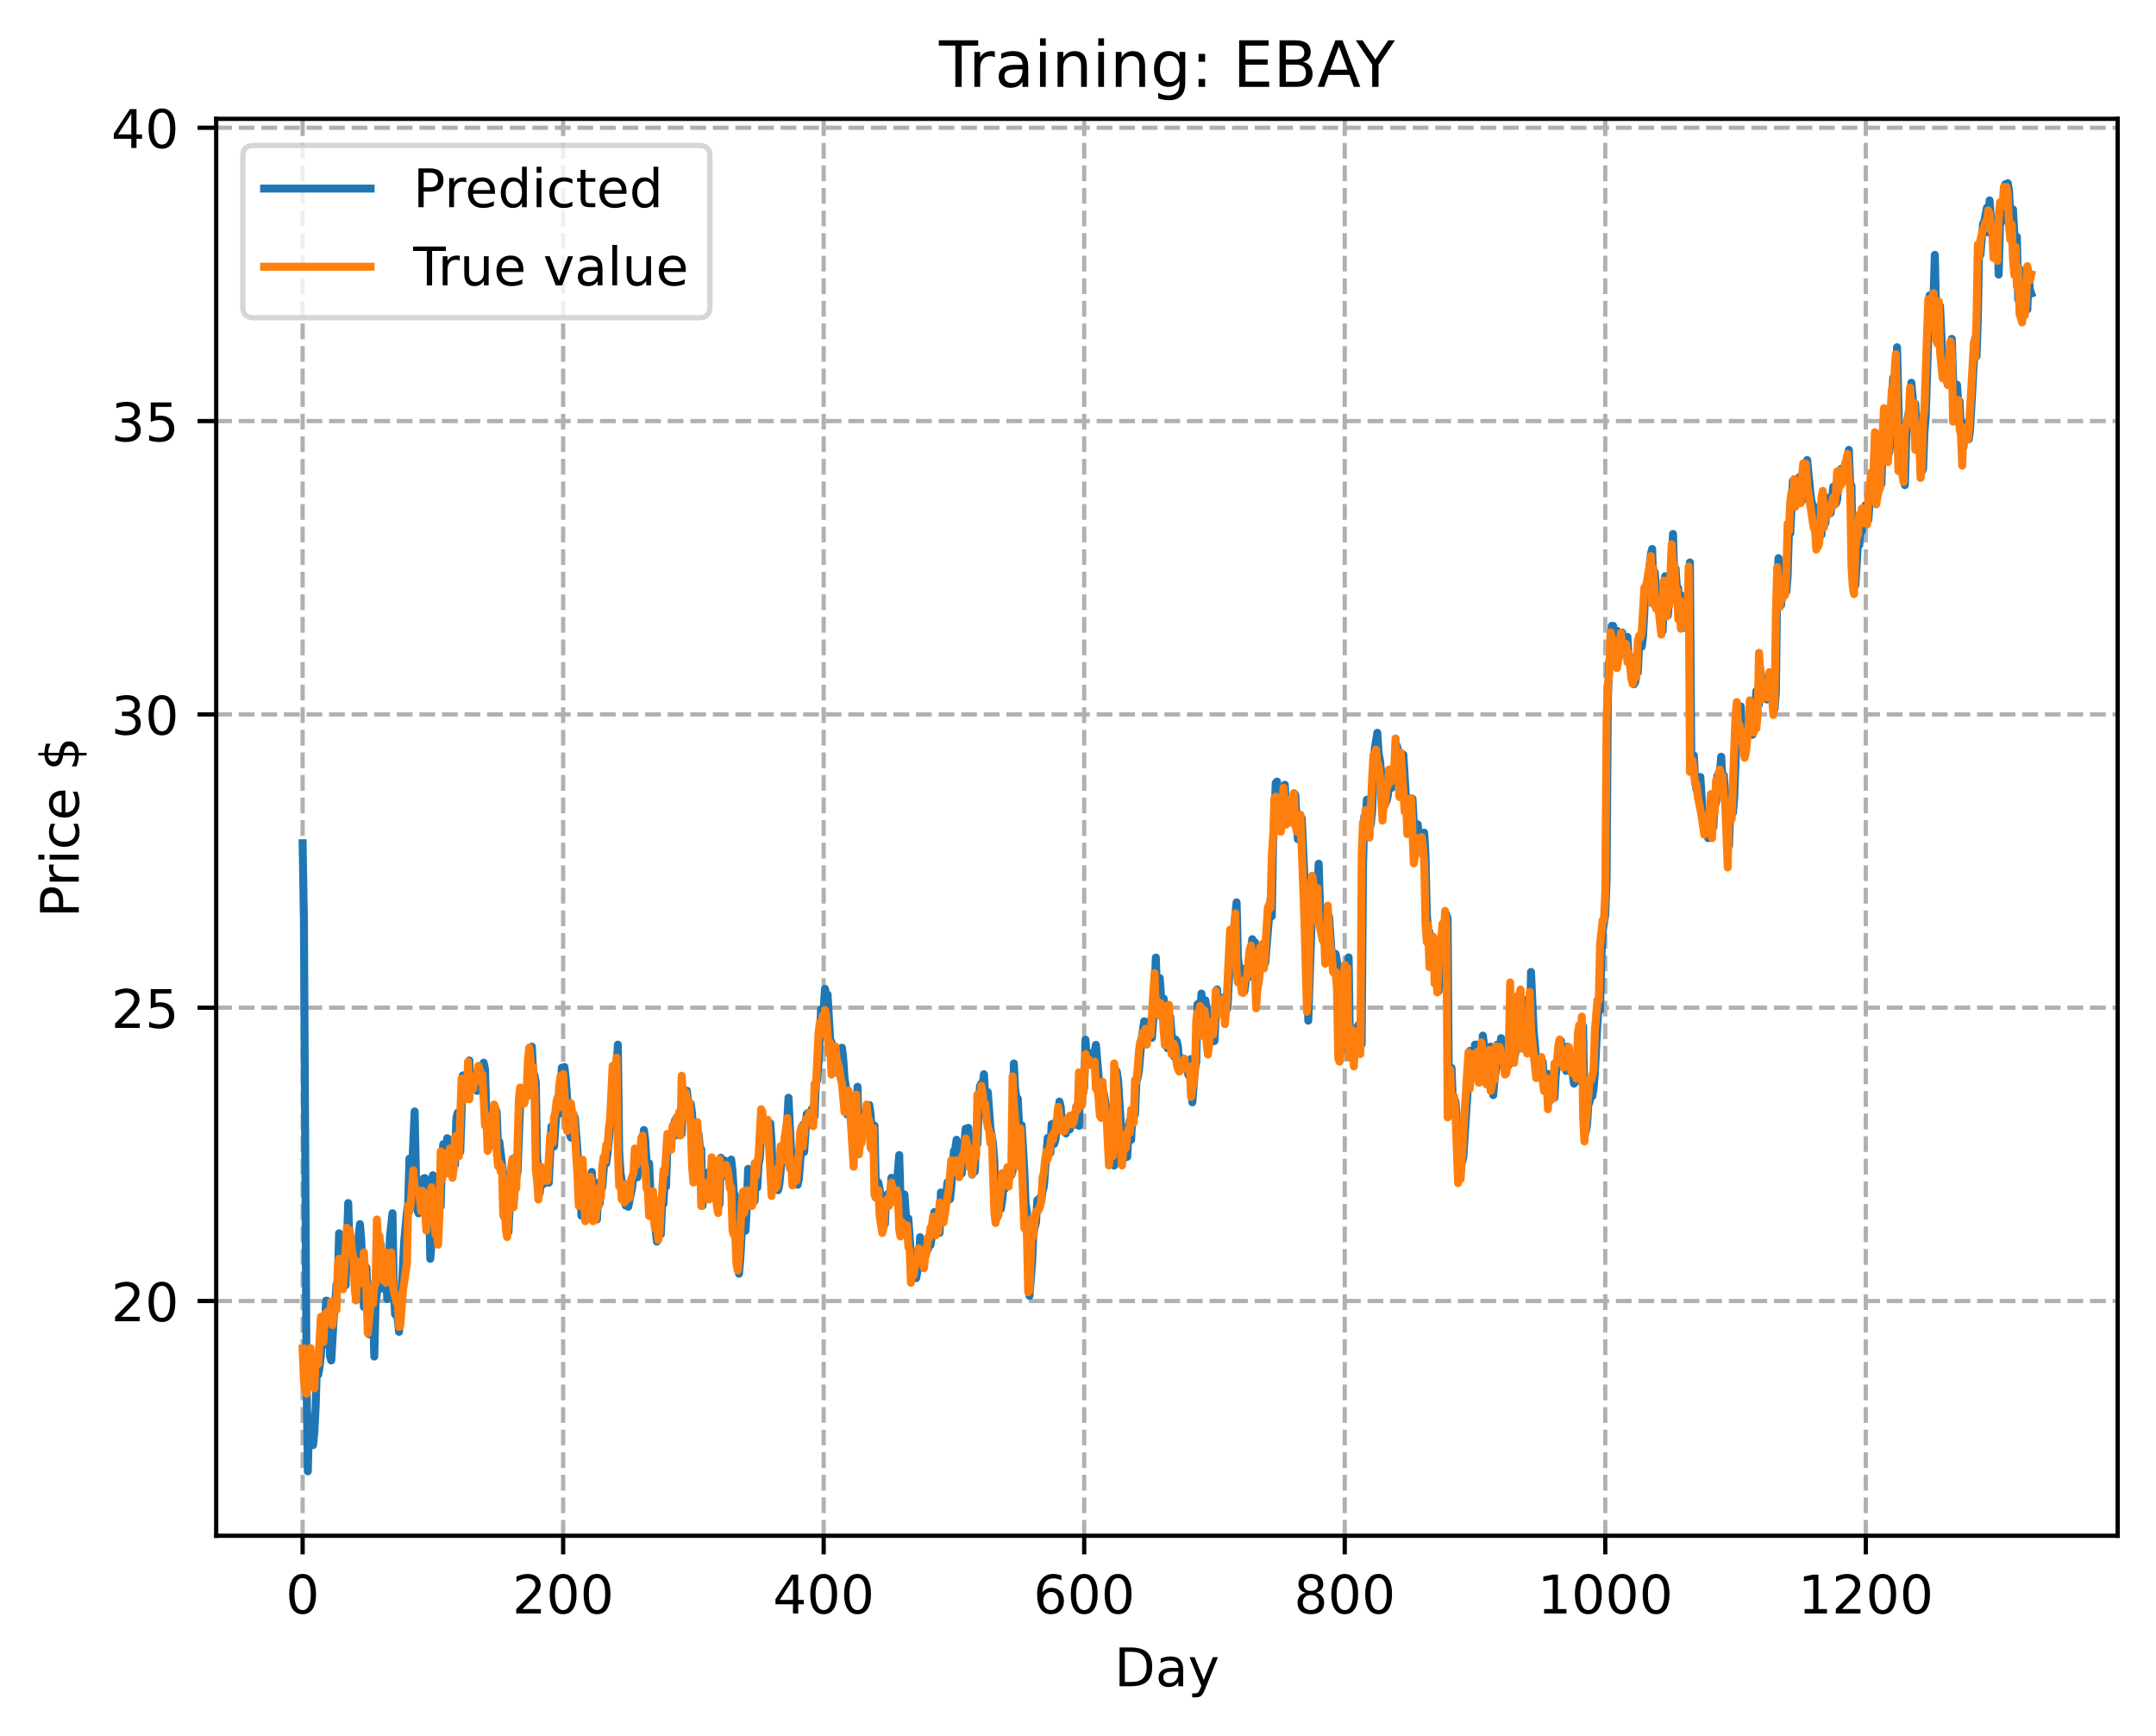 <?xml version="1.0" encoding="utf-8" standalone="no"?>
<!DOCTYPE svg PUBLIC "-//W3C//DTD SVG 1.1//EN"
  "http://www.w3.org/Graphics/SVG/1.1/DTD/svg11.dtd">
<!-- Created with matplotlib (https://matplotlib.org/) -->
<svg height="325.986pt" version="1.1" viewBox="0 0 404.923 325.986" width="404.923pt" xmlns="http://www.w3.org/2000/svg" xmlns:xlink="http://www.w3.org/1999/xlink">
 <defs>
  <style type="text/css">
*{stroke-linecap:butt;stroke-linejoin:round;}
  </style>
 </defs>
 <g id="figure_1">
  <g id="patch_1">
   <path d="M 0 325.986 
L 404.923 325.986 
L 404.923 0 
L 0 0 
z
" style="fill:#ffffff;"/>
  </g>
  <g id="axes_1">
   <g id="patch_2">
    <path d="M 40.603 288.43 
L 397.723 288.43 
L 397.723 22.318 
L 40.603 22.318 
z
" style="fill:#ffffff;"/>
   </g>
   <g id="matplotlib.axis_1">
    <g id="xtick_1">
     <g id="line2d_1">
      <path clip-path="url(#pe1f12cb3ac)" d="M 56.836 288.43 
L 56.836 22.318 
" style="fill:none;stroke:#b0b0b0;stroke-dasharray:2.96,1.28;stroke-dashoffset:0;stroke-width:0.8;"/>
     </g>
     <g id="line2d_2">
      <defs>
       <path d="M 0 0 
L 0 3.5 
" id="m2d5d52ecee" style="stroke:#000000;stroke-width:0.8;"/>
      </defs>
      <g>
       <use style="stroke:#000000;stroke-width:0.8;" x="56.836" xlink:href="#m2d5d52ecee" y="288.43"/>
      </g>
     </g>
     <g id="text_1">
      <!-- 0 -->
      <defs>
       <path d="M 31.781 66.406 
Q 24.172 66.406 20.328 58.906 
Q 16.5 51.422 16.5 36.375 
Q 16.5 21.391 20.328 13.891 
Q 24.172 6.391 31.781 6.391 
Q 39.453 6.391 43.281 13.891 
Q 47.125 21.391 47.125 36.375 
Q 47.125 51.422 43.281 58.906 
Q 39.453 66.406 31.781 66.406 
z
M 31.781 74.219 
Q 44.047 74.219 50.516 64.516 
Q 56.984 54.828 56.984 36.375 
Q 56.984 17.969 50.516 8.266 
Q 44.047 -1.422 31.781 -1.422 
Q 19.531 -1.422 13.062 8.266 
Q 6.594 17.969 6.594 36.375 
Q 6.594 54.828 13.062 64.516 
Q 19.531 74.219 31.781 74.219 
z
" id="DejaVuSans-48"/>
      </defs>
      <g transform="translate(53.655 303.029)scale(0.1 -0.1)">
       <use xlink:href="#DejaVuSans-48"/>
      </g>
     </g>
    </g>
    <g id="xtick_2">
     <g id="line2d_3">
      <path clip-path="url(#pe1f12cb3ac)" d="M 105.766 288.43 
L 105.766 22.318 
" style="fill:none;stroke:#b0b0b0;stroke-dasharray:2.96,1.28;stroke-dashoffset:0;stroke-width:0.8;"/>
     </g>
     <g id="line2d_4">
      <g>
       <use style="stroke:#000000;stroke-width:0.8;" x="105.766" xlink:href="#m2d5d52ecee" y="288.43"/>
      </g>
     </g>
     <g id="text_2">
      <!-- 200 -->
      <defs>
       <path d="M 19.188 8.297 
L 53.609 8.297 
L 53.609 0 
L 7.328 0 
L 7.328 8.297 
Q 12.938 14.109 22.625 23.891 
Q 32.328 33.688 34.812 36.531 
Q 39.547 41.844 41.422 45.531 
Q 43.312 49.219 43.312 52.781 
Q 43.312 58.594 39.234 62.25 
Q 35.156 65.922 28.609 65.922 
Q 23.969 65.922 18.812 64.312 
Q 13.672 62.703 7.812 59.422 
L 7.812 69.391 
Q 13.766 71.781 18.938 73 
Q 24.125 74.219 28.422 74.219 
Q 39.75 74.219 46.484 68.547 
Q 53.219 62.891 53.219 53.422 
Q 53.219 48.922 51.531 44.891 
Q 49.859 40.875 45.406 35.406 
Q 44.188 33.984 37.641 27.219 
Q 31.109 20.453 19.188 8.297 
z
" id="DejaVuSans-50"/>
      </defs>
      <g transform="translate(96.223 303.029)scale(0.1 -0.1)">
       <use xlink:href="#DejaVuSans-50"/>
       <use x="63.623" xlink:href="#DejaVuSans-48"/>
       <use x="127.246" xlink:href="#DejaVuSans-48"/>
      </g>
     </g>
    </g>
    <g id="xtick_3">
     <g id="line2d_5">
      <path clip-path="url(#pe1f12cb3ac)" d="M 154.697 288.43 
L 154.697 22.318 
" style="fill:none;stroke:#b0b0b0;stroke-dasharray:2.96,1.28;stroke-dashoffset:0;stroke-width:0.8;"/>
     </g>
     <g id="line2d_6">
      <g>
       <use style="stroke:#000000;stroke-width:0.8;" x="154.697" xlink:href="#m2d5d52ecee" y="288.43"/>
      </g>
     </g>
     <g id="text_3">
      <!-- 400 -->
      <defs>
       <path d="M 37.797 64.312 
L 12.891 25.391 
L 37.797 25.391 
z
M 35.203 72.906 
L 47.609 72.906 
L 47.609 25.391 
L 58.016 25.391 
L 58.016 17.188 
L 47.609 17.188 
L 47.609 0 
L 37.797 0 
L 37.797 17.188 
L 4.891 17.188 
L 4.891 26.703 
z
" id="DejaVuSans-52"/>
      </defs>
      <g transform="translate(145.153 303.029)scale(0.1 -0.1)">
       <use xlink:href="#DejaVuSans-52"/>
       <use x="63.623" xlink:href="#DejaVuSans-48"/>
       <use x="127.246" xlink:href="#DejaVuSans-48"/>
      </g>
     </g>
    </g>
    <g id="xtick_4">
     <g id="line2d_7">
      <path clip-path="url(#pe1f12cb3ac)" d="M 203.628 288.43 
L 203.628 22.318 
" style="fill:none;stroke:#b0b0b0;stroke-dasharray:2.96,1.28;stroke-dashoffset:0;stroke-width:0.8;"/>
     </g>
     <g id="line2d_8">
      <g>
       <use style="stroke:#000000;stroke-width:0.8;" x="203.628" xlink:href="#m2d5d52ecee" y="288.43"/>
      </g>
     </g>
     <g id="text_4">
      <!-- 600 -->
      <defs>
       <path d="M 33.016 40.375 
Q 26.375 40.375 22.484 35.828 
Q 18.609 31.297 18.609 23.391 
Q 18.609 15.531 22.484 10.953 
Q 26.375 6.391 33.016 6.391 
Q 39.656 6.391 43.531 10.953 
Q 47.406 15.531 47.406 23.391 
Q 47.406 31.297 43.531 35.828 
Q 39.656 40.375 33.016 40.375 
z
M 52.594 71.297 
L 52.594 62.312 
Q 48.875 64.062 45.094 64.984 
Q 41.312 65.922 37.594 65.922 
Q 27.828 65.922 22.672 59.328 
Q 17.531 52.734 16.797 39.406 
Q 19.672 43.656 24.016 45.922 
Q 28.375 48.188 33.594 48.188 
Q 44.578 48.188 50.953 41.516 
Q 57.328 34.859 57.328 23.391 
Q 57.328 12.156 50.688 5.359 
Q 44.047 -1.422 33.016 -1.422 
Q 20.359 -1.422 13.672 8.266 
Q 6.984 17.969 6.984 36.375 
Q 6.984 53.656 15.188 63.938 
Q 23.391 74.219 37.203 74.219 
Q 40.922 74.219 44.703 73.484 
Q 48.484 72.75 52.594 71.297 
z
" id="DejaVuSans-54"/>
      </defs>
      <g transform="translate(194.084 303.029)scale(0.1 -0.1)">
       <use xlink:href="#DejaVuSans-54"/>
       <use x="63.623" xlink:href="#DejaVuSans-48"/>
       <use x="127.246" xlink:href="#DejaVuSans-48"/>
      </g>
     </g>
    </g>
    <g id="xtick_5">
     <g id="line2d_9">
      <path clip-path="url(#pe1f12cb3ac)" d="M 252.558 288.43 
L 252.558 22.318 
" style="fill:none;stroke:#b0b0b0;stroke-dasharray:2.96,1.28;stroke-dashoffset:0;stroke-width:0.8;"/>
     </g>
     <g id="line2d_10">
      <g>
       <use style="stroke:#000000;stroke-width:0.8;" x="252.558" xlink:href="#m2d5d52ecee" y="288.43"/>
      </g>
     </g>
     <g id="text_5">
      <!-- 800 -->
      <defs>
       <path d="M 31.781 34.625 
Q 24.75 34.625 20.719 30.859 
Q 16.703 27.094 16.703 20.516 
Q 16.703 13.922 20.719 10.156 
Q 24.75 6.391 31.781 6.391 
Q 38.812 6.391 42.859 10.172 
Q 46.922 13.969 46.922 20.516 
Q 46.922 27.094 42.891 30.859 
Q 38.875 34.625 31.781 34.625 
z
M 21.922 38.812 
Q 15.578 40.375 12.031 44.719 
Q 8.5 49.078 8.5 55.328 
Q 8.5 64.062 14.719 69.141 
Q 20.953 74.219 31.781 74.219 
Q 42.672 74.219 48.875 69.141 
Q 55.078 64.062 55.078 55.328 
Q 55.078 49.078 51.531 44.719 
Q 48 40.375 41.703 38.812 
Q 48.828 37.156 52.797 32.312 
Q 56.781 27.484 56.781 20.516 
Q 56.781 9.906 50.312 4.234 
Q 43.844 -1.422 31.781 -1.422 
Q 19.734 -1.422 13.25 4.234 
Q 6.781 9.906 6.781 20.516 
Q 6.781 27.484 10.781 32.312 
Q 14.797 37.156 21.922 38.812 
z
M 18.312 54.391 
Q 18.312 48.734 21.844 45.562 
Q 25.391 42.391 31.781 42.391 
Q 38.141 42.391 41.719 45.562 
Q 45.312 48.734 45.312 54.391 
Q 45.312 60.062 41.719 63.234 
Q 38.141 66.406 31.781 66.406 
Q 25.391 66.406 21.844 63.234 
Q 18.312 60.062 18.312 54.391 
z
" id="DejaVuSans-56"/>
      </defs>
      <g transform="translate(243.015 303.029)scale(0.1 -0.1)">
       <use xlink:href="#DejaVuSans-56"/>
       <use x="63.623" xlink:href="#DejaVuSans-48"/>
       <use x="127.246" xlink:href="#DejaVuSans-48"/>
      </g>
     </g>
    </g>
    <g id="xtick_6">
     <g id="line2d_11">
      <path clip-path="url(#pe1f12cb3ac)" d="M 301.489 288.43 
L 301.489 22.318 
" style="fill:none;stroke:#b0b0b0;stroke-dasharray:2.96,1.28;stroke-dashoffset:0;stroke-width:0.8;"/>
     </g>
     <g id="line2d_12">
      <g>
       <use style="stroke:#000000;stroke-width:0.8;" x="301.489" xlink:href="#m2d5d52ecee" y="288.43"/>
      </g>
     </g>
     <g id="text_6">
      <!-- 1000 -->
      <defs>
       <path d="M 12.406 8.297 
L 28.516 8.297 
L 28.516 63.922 
L 10.984 60.406 
L 10.984 69.391 
L 28.422 72.906 
L 38.281 72.906 
L 38.281 8.297 
L 54.391 8.297 
L 54.391 0 
L 12.406 0 
z
" id="DejaVuSans-49"/>
      </defs>
      <g transform="translate(288.764 303.029)scale(0.1 -0.1)">
       <use xlink:href="#DejaVuSans-49"/>
       <use x="63.623" xlink:href="#DejaVuSans-48"/>
       <use x="127.246" xlink:href="#DejaVuSans-48"/>
       <use x="190.869" xlink:href="#DejaVuSans-48"/>
      </g>
     </g>
    </g>
    <g id="xtick_7">
     <g id="line2d_13">
      <path clip-path="url(#pe1f12cb3ac)" d="M 350.419 288.43 
L 350.419 22.318 
" style="fill:none;stroke:#b0b0b0;stroke-dasharray:2.96,1.28;stroke-dashoffset:0;stroke-width:0.8;"/>
     </g>
     <g id="line2d_14">
      <g>
       <use style="stroke:#000000;stroke-width:0.8;" x="350.419" xlink:href="#m2d5d52ecee" y="288.43"/>
      </g>
     </g>
     <g id="text_7">
      <!-- 1200 -->
      <g transform="translate(337.694 303.029)scale(0.1 -0.1)">
       <use xlink:href="#DejaVuSans-49"/>
       <use x="63.623" xlink:href="#DejaVuSans-50"/>
       <use x="127.246" xlink:href="#DejaVuSans-48"/>
       <use x="190.869" xlink:href="#DejaVuSans-48"/>
      </g>
     </g>
    </g>
    <g id="text_8">
     <!-- Day -->
     <defs>
      <path d="M 19.672 64.797 
L 19.672 8.109 
L 31.594 8.109 
Q 46.688 8.109 53.688 14.938 
Q 60.688 21.781 60.688 36.531 
Q 60.688 51.172 53.688 57.984 
Q 46.688 64.797 31.594 64.797 
z
M 9.812 72.906 
L 30.078 72.906 
Q 51.266 72.906 61.172 64.094 
Q 71.094 55.281 71.094 36.531 
Q 71.094 17.672 61.125 8.828 
Q 51.172 0 30.078 0 
L 9.812 0 
z
" id="DejaVuSans-68"/>
      <path d="M 34.281 27.484 
Q 23.391 27.484 19.188 25 
Q 14.984 22.516 14.984 16.5 
Q 14.984 11.719 18.141 8.906 
Q 21.297 6.109 26.703 6.109 
Q 34.188 6.109 38.703 11.406 
Q 43.219 16.703 43.219 25.484 
L 43.219 27.484 
z
M 52.203 31.203 
L 52.203 0 
L 43.219 0 
L 43.219 8.297 
Q 40.141 3.328 35.547 0.953 
Q 30.953 -1.422 24.312 -1.422 
Q 15.922 -1.422 10.953 3.297 
Q 6 8.016 6 15.922 
Q 6 25.141 12.172 29.828 
Q 18.359 34.516 30.609 34.516 
L 43.219 34.516 
L 43.219 35.406 
Q 43.219 41.609 39.141 45 
Q 35.062 48.391 27.688 48.391 
Q 23 48.391 18.547 47.266 
Q 14.109 46.141 10.016 43.891 
L 10.016 52.203 
Q 14.938 54.109 19.578 55.047 
Q 24.219 56 28.609 56 
Q 40.484 56 46.344 49.844 
Q 52.203 43.703 52.203 31.203 
z
" id="DejaVuSans-97"/>
      <path d="M 32.172 -5.078 
Q 28.375 -14.844 24.75 -17.812 
Q 21.141 -20.797 15.094 -20.797 
L 7.906 -20.797 
L 7.906 -13.281 
L 13.188 -13.281 
Q 16.891 -13.281 18.938 -11.516 
Q 21 -9.766 23.484 -3.219 
L 25.094 0.875 
L 2.984 54.688 
L 12.5 54.688 
L 29.594 11.922 
L 46.688 54.688 
L 56.203 54.688 
z
" id="DejaVuSans-121"/>
     </defs>
     <g transform="translate(209.29 316.707)scale(0.1 -0.1)">
      <use xlink:href="#DejaVuSans-68"/>
      <use x="77.002" xlink:href="#DejaVuSans-97"/>
      <use x="138.281" xlink:href="#DejaVuSans-121"/>
     </g>
    </g>
   </g>
   <g id="matplotlib.axis_2">
    <g id="ytick_1">
     <g id="line2d_15">
      <path clip-path="url(#pe1f12cb3ac)" d="M 40.603 244.35 
L 397.723 244.35 
" style="fill:none;stroke:#b0b0b0;stroke-dasharray:2.96,1.28;stroke-dashoffset:0;stroke-width:0.8;"/>
     </g>
     <g id="line2d_16">
      <defs>
       <path d="M 0 0 
L -3.5 0 
" id="m17cd44b4f5" style="stroke:#000000;stroke-width:0.8;"/>
      </defs>
      <g>
       <use style="stroke:#000000;stroke-width:0.8;" x="40.603" xlink:href="#m17cd44b4f5" y="244.35"/>
      </g>
     </g>
     <g id="text_9">
      <!-- 20 -->
      <g transform="translate(20.878 248.149)scale(0.1 -0.1)">
       <use xlink:href="#DejaVuSans-50"/>
       <use x="63.623" xlink:href="#DejaVuSans-48"/>
      </g>
     </g>
    </g>
    <g id="ytick_2">
     <g id="line2d_17">
      <path clip-path="url(#pe1f12cb3ac)" d="M 40.603 189.26 
L 397.723 189.26 
" style="fill:none;stroke:#b0b0b0;stroke-dasharray:2.96,1.28;stroke-dashoffset:0;stroke-width:0.8;"/>
     </g>
     <g id="line2d_18">
      <g>
       <use style="stroke:#000000;stroke-width:0.8;" x="40.603" xlink:href="#m17cd44b4f5" y="189.26"/>
      </g>
     </g>
     <g id="text_10">
      <!-- 25 -->
      <defs>
       <path d="M 10.797 72.906 
L 49.516 72.906 
L 49.516 64.594 
L 19.828 64.594 
L 19.828 46.734 
Q 21.969 47.469 24.109 47.828 
Q 26.266 48.188 28.422 48.188 
Q 40.625 48.188 47.75 41.5 
Q 54.891 34.812 54.891 23.391 
Q 54.891 11.625 47.562 5.094 
Q 40.234 -1.422 26.906 -1.422 
Q 22.312 -1.422 17.547 -0.641 
Q 12.797 0.141 7.719 1.703 
L 7.719 11.625 
Q 12.109 9.234 16.797 8.062 
Q 21.484 6.891 26.703 6.891 
Q 35.156 6.891 40.078 11.328 
Q 45.016 15.766 45.016 23.391 
Q 45.016 31 40.078 35.438 
Q 35.156 39.891 26.703 39.891 
Q 22.75 39.891 18.812 39.016 
Q 14.891 38.141 10.797 36.281 
z
" id="DejaVuSans-53"/>
      </defs>
      <g transform="translate(20.878 193.06)scale(0.1 -0.1)">
       <use xlink:href="#DejaVuSans-50"/>
       <use x="63.623" xlink:href="#DejaVuSans-53"/>
      </g>
     </g>
    </g>
    <g id="ytick_3">
     <g id="line2d_19">
      <path clip-path="url(#pe1f12cb3ac)" d="M 40.603 134.171 
L 397.723 134.171 
" style="fill:none;stroke:#b0b0b0;stroke-dasharray:2.96,1.28;stroke-dashoffset:0;stroke-width:0.8;"/>
     </g>
     <g id="line2d_20">
      <g>
       <use style="stroke:#000000;stroke-width:0.8;" x="40.603" xlink:href="#m17cd44b4f5" y="134.171"/>
      </g>
     </g>
     <g id="text_11">
      <!-- 30 -->
      <defs>
       <path d="M 40.578 39.312 
Q 47.656 37.797 51.625 33 
Q 55.609 28.219 55.609 21.188 
Q 55.609 10.406 48.188 4.484 
Q 40.766 -1.422 27.094 -1.422 
Q 22.516 -1.422 17.656 -0.516 
Q 12.797 0.391 7.625 2.203 
L 7.625 11.719 
Q 11.719 9.328 16.594 8.109 
Q 21.484 6.891 26.812 6.891 
Q 36.078 6.891 40.938 10.547 
Q 45.797 14.203 45.797 21.188 
Q 45.797 27.641 41.281 31.266 
Q 36.766 34.906 28.719 34.906 
L 20.219 34.906 
L 20.219 43.016 
L 29.109 43.016 
Q 36.375 43.016 40.234 45.922 
Q 44.094 48.828 44.094 54.297 
Q 44.094 59.906 40.109 62.906 
Q 36.141 65.922 28.719 65.922 
Q 24.656 65.922 20.016 65.031 
Q 15.375 64.156 9.812 62.312 
L 9.812 71.094 
Q 15.438 72.656 20.344 73.438 
Q 25.25 74.219 29.594 74.219 
Q 40.828 74.219 47.359 69.109 
Q 53.906 64.016 53.906 55.328 
Q 53.906 49.266 50.438 45.094 
Q 46.969 40.922 40.578 39.312 
z
" id="DejaVuSans-51"/>
      </defs>
      <g transform="translate(20.878 137.97)scale(0.1 -0.1)">
       <use xlink:href="#DejaVuSans-51"/>
       <use x="63.623" xlink:href="#DejaVuSans-48"/>
      </g>
     </g>
    </g>
    <g id="ytick_4">
     <g id="line2d_21">
      <path clip-path="url(#pe1f12cb3ac)" d="M 40.603 79.081 
L 397.723 79.081 
" style="fill:none;stroke:#b0b0b0;stroke-dasharray:2.96,1.28;stroke-dashoffset:0;stroke-width:0.8;"/>
     </g>
     <g id="line2d_22">
      <g>
       <use style="stroke:#000000;stroke-width:0.8;" x="40.603" xlink:href="#m17cd44b4f5" y="79.081"/>
      </g>
     </g>
     <g id="text_12">
      <!-- 35 -->
      <g transform="translate(20.878 82.88)scale(0.1 -0.1)">
       <use xlink:href="#DejaVuSans-51"/>
       <use x="63.623" xlink:href="#DejaVuSans-53"/>
      </g>
     </g>
    </g>
    <g id="ytick_5">
     <g id="line2d_23">
      <path clip-path="url(#pe1f12cb3ac)" d="M 40.603 23.991 
L 397.723 23.991 
" style="fill:none;stroke:#b0b0b0;stroke-dasharray:2.96,1.28;stroke-dashoffset:0;stroke-width:0.8;"/>
     </g>
     <g id="line2d_24">
      <g>
       <use style="stroke:#000000;stroke-width:0.8;" x="40.603" xlink:href="#m17cd44b4f5" y="23.991"/>
      </g>
     </g>
     <g id="text_13">
      <!-- 40 -->
      <g transform="translate(20.878 27.79)scale(0.1 -0.1)">
       <use xlink:href="#DejaVuSans-52"/>
       <use x="63.623" xlink:href="#DejaVuSans-48"/>
      </g>
     </g>
    </g>
    <g id="text_14">
     <!-- Price $ -->
     <defs>
      <path d="M 19.672 64.797 
L 19.672 37.406 
L 32.078 37.406 
Q 38.969 37.406 42.719 40.969 
Q 46.484 44.531 46.484 51.125 
Q 46.484 57.672 42.719 61.234 
Q 38.969 64.797 32.078 64.797 
z
M 9.812 72.906 
L 32.078 72.906 
Q 44.344 72.906 50.609 67.359 
Q 56.891 61.812 56.891 51.125 
Q 56.891 40.328 50.609 34.812 
Q 44.344 29.297 32.078 29.297 
L 19.672 29.297 
L 19.672 0 
L 9.812 0 
z
" id="DejaVuSans-80"/>
      <path d="M 41.109 46.297 
Q 39.594 47.172 37.812 47.578 
Q 36.031 48 33.891 48 
Q 26.266 48 22.188 43.047 
Q 18.109 38.094 18.109 28.812 
L 18.109 0 
L 9.078 0 
L 9.078 54.688 
L 18.109 54.688 
L 18.109 46.188 
Q 20.953 51.172 25.484 53.578 
Q 30.031 56 36.531 56 
Q 37.453 56 38.578 55.875 
Q 39.703 55.766 41.062 55.516 
z
" id="DejaVuSans-114"/>
      <path d="M 9.422 54.688 
L 18.406 54.688 
L 18.406 0 
L 9.422 0 
z
M 9.422 75.984 
L 18.406 75.984 
L 18.406 64.594 
L 9.422 64.594 
z
" id="DejaVuSans-105"/>
      <path d="M 48.781 52.594 
L 48.781 44.188 
Q 44.969 46.297 41.141 47.344 
Q 37.312 48.391 33.406 48.391 
Q 24.656 48.391 19.812 42.844 
Q 14.984 37.312 14.984 27.297 
Q 14.984 17.281 19.812 11.734 
Q 24.656 6.203 33.406 6.203 
Q 37.312 6.203 41.141 7.25 
Q 44.969 8.297 48.781 10.406 
L 48.781 2.094 
Q 45.016 0.344 40.984 -0.531 
Q 36.969 -1.422 32.422 -1.422 
Q 20.062 -1.422 12.781 6.344 
Q 5.516 14.109 5.516 27.297 
Q 5.516 40.672 12.859 48.328 
Q 20.219 56 33.016 56 
Q 37.156 56 41.109 55.141 
Q 45.062 54.297 48.781 52.594 
z
" id="DejaVuSans-99"/>
      <path d="M 56.203 29.594 
L 56.203 25.203 
L 14.891 25.203 
Q 15.484 15.922 20.484 11.062 
Q 25.484 6.203 34.422 6.203 
Q 39.594 6.203 44.453 7.469 
Q 49.312 8.734 54.109 11.281 
L 54.109 2.781 
Q 49.266 0.734 44.188 -0.344 
Q 39.109 -1.422 33.891 -1.422 
Q 20.797 -1.422 13.156 6.188 
Q 5.516 13.812 5.516 26.812 
Q 5.516 40.234 12.766 48.109 
Q 20.016 56 32.328 56 
Q 43.359 56 49.781 48.891 
Q 56.203 41.797 56.203 29.594 
z
M 47.219 32.234 
Q 47.125 39.594 43.094 43.984 
Q 39.062 48.391 32.422 48.391 
Q 24.906 48.391 20.391 44.141 
Q 15.875 39.891 15.188 32.172 
z
" id="DejaVuSans-101"/>
      <path id="DejaVuSans-32"/>
      <path d="M 33.797 -14.703 
L 28.906 -14.703 
L 28.859 0 
Q 23.734 0.094 18.609 1.188 
Q 13.484 2.297 8.297 4.5 
L 8.297 13.281 
Q 13.281 10.156 18.375 8.562 
Q 23.484 6.984 28.906 6.938 
L 28.906 29.203 
Q 18.109 30.953 13.203 35.156 
Q 8.297 39.359 8.297 46.688 
Q 8.297 54.641 13.625 59.219 
Q 18.953 63.812 28.906 64.5 
L 28.906 75.984 
L 33.797 75.984 
L 33.797 64.656 
Q 38.328 64.453 42.578 63.688 
Q 46.828 62.938 50.875 61.625 
L 50.875 53.078 
Q 46.828 55.125 42.547 56.25 
Q 38.281 57.375 33.797 57.562 
L 33.797 36.719 
Q 44.875 35.016 50.094 30.609 
Q 55.328 26.219 55.328 18.609 
Q 55.328 10.359 49.781 5.594 
Q 44.234 0.828 33.797 0.094 
z
M 28.906 37.594 
L 28.906 57.625 
Q 23.25 56.984 20.266 54.391 
Q 17.281 51.812 17.281 47.516 
Q 17.281 43.312 20.031 40.969 
Q 22.797 38.625 28.906 37.594 
z
M 33.797 28.219 
L 33.797 7.078 
Q 39.984 7.906 43.141 10.594 
Q 46.297 13.281 46.297 17.672 
Q 46.297 21.969 43.281 24.5 
Q 40.281 27.047 33.797 28.219 
z
" id="DejaVuSans-36"/>
     </defs>
     <g transform="translate(14.798 172.342)rotate(-90)scale(0.1 -0.1)">
      <use xlink:href="#DejaVuSans-80"/>
      <use x="58.553" xlink:href="#DejaVuSans-114"/>
      <use x="99.666" xlink:href="#DejaVuSans-105"/>
      <use x="127.449" xlink:href="#DejaVuSans-99"/>
      <use x="182.43" xlink:href="#DejaVuSans-101"/>
      <use x="243.953" xlink:href="#DejaVuSans-32"/>
      <use x="275.74" xlink:href="#DejaVuSans-36"/>
     </g>
    </g>
   </g>
   <g id="line2d_25">
    <path clip-path="url(#pe1f12cb3ac)" d="M 56.836 158.37 
L 57.081 172.863 
L 57.57 258.72 
L 57.814 276.334 
L 58.059 266.078 
L 58.304 267.624 
L 58.548 266.527 
L 58.793 271.411 
L 59.038 268.991 
L 59.282 264.187 
L 59.527 256.202 
L 59.772 258.181 
L 60.016 256.735 
L 60.261 254.598 
L 60.506 249.895 
L 60.75 252.617 
L 60.995 250.939 
L 61.24 244.277 
L 61.484 244.349 
L 61.729 245.802 
L 61.974 254.74 
L 62.218 255.506 
L 62.708 247.065 
L 62.952 244.916 
L 63.197 241.256 
L 63.441 241.014 
L 63.686 231.627 
L 63.931 236.568 
L 64.175 238.787 
L 64.42 237.386 
L 64.665 238.905 
L 64.909 241.388 
L 65.399 225.951 
L 65.643 233.961 
L 65.888 237.279 
L 66.133 235.834 
L 66.377 235.296 
L 66.622 235.161 
L 66.867 237.443 
L 67.111 237.671 
L 67.356 232.368 
L 67.601 229.899 
L 67.845 232.801 
L 68.335 245.461 
L 68.579 238.767 
L 68.824 238.076 
L 69.313 250.599 
L 69.558 249.521 
L 69.802 243.374 
L 70.047 244.794 
L 70.292 254.78 
L 70.536 244.597 
L 70.781 243.016 
L 71.026 232.369 
L 71.515 233.729 
L 71.76 242.001 
L 72.004 237.379 
L 72.249 236.269 
L 72.494 239.282 
L 72.738 243.985 
L 72.983 240.663 
L 73.228 232.409 
L 73.717 227.852 
L 73.962 242.582 
L 74.206 246.862 
L 74.451 245.177 
L 74.94 250.129 
L 75.185 244.287 
L 75.429 242.592 
L 75.919 233.06 
L 76.408 227.804 
L 76.653 226.194 
L 76.897 217.612 
L 77.142 219.036 
L 77.387 219.79 
L 77.876 208.74 
L 78.121 220.961 
L 78.365 227.18 
L 78.61 227.883 
L 78.855 223.896 
L 79.099 221.972 
L 79.344 224.432 
L 79.589 221.306 
L 79.833 221.273 
L 80.078 227.537 
L 80.323 227.58 
L 80.567 224.698 
L 80.812 236.427 
L 81.056 233.557 
L 81.301 220.728 
L 81.546 225.551 
L 81.79 224.867 
L 82.035 225.526 
L 82.28 226.627 
L 82.524 224.598 
L 82.769 226.588 
L 83.014 217.202 
L 83.258 214.887 
L 83.503 218.373 
L 83.992 213.765 
L 84.237 217.33 
L 84.482 217.47 
L 84.726 216.114 
L 84.971 217.361 
L 85.216 216.992 
L 85.46 218.75 
L 85.705 210.082 
L 85.95 208.991 
L 86.194 214.143 
L 86.439 216.354 
L 86.928 201.98 
L 87.173 202.871 
L 87.417 204.859 
L 87.662 202.301 
L 87.907 204.36 
L 88.151 199.176 
L 88.396 204.788 
L 88.641 202.714 
L 88.885 203.834 
L 89.13 204.282 
L 89.375 201.929 
L 89.619 204.892 
L 89.864 201.119 
L 90.109 200.512 
L 90.353 201.454 
L 90.598 201.216 
L 90.843 199.588 
L 91.087 200.799 
L 91.332 208.677 
L 91.577 208.603 
L 91.821 211.281 
L 92.066 215.196 
L 92.311 212.119 
L 92.555 213.091 
L 93.044 208.158 
L 93.289 208.919 
L 93.534 215.198 
L 93.778 214.447 
L 94.512 220.464 
L 94.757 228.664 
L 95.002 223.898 
L 95.491 231.406 
L 95.98 221.427 
L 96.225 221.732 
L 96.47 217.544 
L 96.714 221.898 
L 96.959 221.218 
L 97.204 220.129 
L 97.693 207.212 
L 97.938 204.796 
L 98.182 204.707 
L 98.427 207.208 
L 98.672 206.216 
L 98.916 204.66 
L 99.161 203.935 
L 99.65 197.556 
L 99.895 196.577 
L 100.139 201.769 
L 100.384 201.904 
L 100.629 203.292 
L 100.873 217.03 
L 101.363 224.069 
L 101.852 220.153 
L 102.097 222.343 
L 102.341 221.916 
L 102.586 221.019 
L 102.831 221.925 
L 103.075 222.124 
L 103.565 211.57 
L 104.054 215.331 
L 104.543 208.377 
L 104.788 206.032 
L 105.032 209.153 
L 105.522 200.524 
L 105.766 205.315 
L 106.011 200.392 
L 106.256 202.66 
L 106.99 212.962 
L 107.234 213.665 
L 107.479 210.045 
L 107.724 212.86 
L 107.968 209.899 
L 108.458 216.189 
L 108.702 221.559 
L 108.947 220.61 
L 109.192 228.311 
L 109.436 226.479 
L 109.681 221.985 
L 110.17 225.155 
L 110.415 224.185 
L 110.66 225.715 
L 111.149 220.107 
L 111.638 227.522 
L 111.883 227.387 
L 112.127 229.038 
L 112.372 222.171 
L 112.617 226.048 
L 112.861 222.554 
L 113.106 223.082 
L 113.595 216.991 
L 113.84 218.517 
L 114.085 216.803 
L 114.819 209.447 
L 115.308 200.766 
L 115.553 204.097 
L 116.042 196.2 
L 116.287 216.08 
L 116.531 220.211 
L 117.02 223.49 
L 117.265 223.367 
L 117.51 226.428 
L 117.754 225.044 
L 117.999 226.638 
L 118.733 222.995 
L 118.978 220.407 
L 119.222 220.502 
L 119.467 217.629 
L 119.712 221.119 
L 119.956 216.975 
L 120.201 218.612 
L 120.446 217.703 
L 120.935 212.232 
L 121.18 214.102 
L 121.424 218.062 
L 121.669 220.011 
L 121.914 218.494 
L 122.158 224.042 
L 122.403 226.071 
L 122.648 226.214 
L 122.892 225.95 
L 123.137 231.157 
L 123.381 233.194 
L 123.626 230.215 
L 124.115 231.815 
L 124.36 226.214 
L 124.605 226.1 
L 124.849 221.448 
L 125.094 222.878 
L 125.339 215.212 
L 125.583 213.057 
L 126.073 213.783 
L 126.317 213.571 
L 126.562 211.457 
L 126.807 210.365 
L 127.051 213.204 
L 127.296 211.491 
L 127.541 211.324 
L 127.785 210.335 
L 128.03 212.984 
L 128.275 204.612 
L 128.519 205.922 
L 128.764 205.692 
L 129.008 204.855 
L 129.498 209.849 
L 129.742 207.31 
L 129.987 209.232 
L 130.476 218.736 
L 130.721 216.853 
L 130.966 213.559 
L 131.21 212.968 
L 131.455 215.786 
L 131.7 215.845 
L 131.944 226.433 
L 132.189 222.847 
L 132.434 221.511 
L 132.678 221.877 
L 132.923 222.817 
L 133.168 220.098 
L 133.657 224.75 
L 133.902 221.243 
L 134.146 223.641 
L 134.391 221.487 
L 134.636 222.746 
L 134.88 222.75 
L 135.125 226.206 
L 135.369 217.434 
L 135.614 217.917 
L 135.859 218.791 
L 136.103 217.959 
L 136.348 220.882 
L 136.593 219.994 
L 136.837 221.219 
L 137.082 219.866 
L 137.327 217.787 
L 137.571 219.924 
L 137.816 224.009 
L 138.061 224.542 
L 138.55 234.119 
L 138.795 239.224 
L 139.039 236.4 
L 139.529 227.847 
L 139.773 223.772 
L 140.018 231.153 
L 140.263 226.531 
L 140.507 219.53 
L 140.996 222.451 
L 141.241 221.951 
L 141.486 225.185 
L 141.73 225.54 
L 141.975 219.517 
L 142.22 223.048 
L 142.464 218.642 
L 142.709 217.547 
L 142.954 212.381 
L 143.198 210.004 
L 143.443 210.467 
L 143.688 212.624 
L 143.932 212.879 
L 144.177 210.952 
L 144.422 212.203 
L 144.666 210.963 
L 144.911 214.421 
L 145.156 221.591 
L 145.4 219.415 
L 145.89 221.441 
L 146.134 223.535 
L 146.379 222.365 
L 146.868 217.165 
L 147.113 218.233 
L 147.357 216.825 
L 147.602 212.29 
L 147.847 210.866 
L 148.091 206.17 
L 148.581 216.307 
L 148.825 216.463 
L 149.07 219.307 
L 149.315 219.75 
L 149.559 218.39 
L 149.804 222.521 
L 150.049 221.344 
L 150.783 211.307 
L 151.027 216.347 
L 151.517 209.244 
L 151.761 208.991 
L 152.006 210.727 
L 152.251 210.336 
L 152.495 208.23 
L 152.74 209.804 
L 152.984 209.654 
L 153.229 203.258 
L 153.474 202.873 
L 153.718 199.748 
L 154.208 189.584 
L 154.452 192.941 
L 154.942 185.725 
L 155.186 186.994 
L 155.431 186.795 
L 155.92 195.338 
L 156.165 195.72 
L 156.654 201.312 
L 157.144 199.815 
L 157.633 201.768 
L 157.878 197.219 
L 158.122 196.781 
L 158.367 198.82 
L 158.612 202.531 
L 158.856 204.024 
L 159.101 209.307 
L 159.345 206.497 
L 159.59 207.417 
L 159.835 209.991 
L 160.079 208.04 
L 160.324 209.528 
L 160.569 213.334 
L 161.058 204.105 
L 161.303 214.463 
L 161.547 214.601 
L 161.792 214.293 
L 162.281 211.847 
L 162.526 208.912 
L 162.771 209.466 
L 163.015 208.719 
L 163.26 207.535 
L 163.505 209.219 
L 163.749 212.562 
L 163.994 212.668 
L 164.239 211.413 
L 164.483 222.701 
L 164.728 221.813 
L 164.972 222.145 
L 165.462 224.88 
L 165.706 229.013 
L 165.951 228.914 
L 166.196 229.884 
L 166.44 224.584 
L 166.93 224.084 
L 167.174 225.096 
L 167.419 221.21 
L 167.664 221.899 
L 167.908 223.59 
L 168.153 223.519 
L 168.398 222.811 
L 168.887 216.929 
L 169.132 225.306 
L 169.376 227.816 
L 169.621 228.619 
L 169.866 224.329 
L 170.355 231.139 
L 170.6 228.844 
L 171.333 239.295 
L 171.578 237.798 
L 171.823 235.303 
L 172.067 240.064 
L 172.312 238.696 
L 172.557 238.023 
L 172.801 232.363 
L 173.046 236.302 
L 173.291 236.438 
L 173.535 234.435 
L 173.78 235.867 
L 174.025 234.35 
L 174.269 234.637 
L 174.514 233.806 
L 174.759 233.849 
L 175.003 232.275 
L 175.248 228.714 
L 175.493 227.645 
L 175.737 228.429 
L 175.982 230.79 
L 176.227 227.8 
L 176.471 231.557 
L 176.716 223.959 
L 176.96 227.577 
L 177.205 228.625 
L 177.45 227.462 
L 177.939 222.061 
L 178.184 225.147 
L 178.428 225.22 
L 178.673 222.843 
L 179.162 216.165 
L 179.407 215.849 
L 179.652 214.065 
L 179.896 215.299 
L 180.141 215.267 
L 180.63 220.403 
L 181.364 211.983 
L 181.609 212.541 
L 181.854 211.82 
L 182.588 220.616 
L 182.832 216.7 
L 183.077 220.037 
L 183.321 214.667 
L 183.566 214.86 
L 183.811 207.758 
L 184.055 203.971 
L 184.3 203.506 
L 184.545 204.002 
L 184.789 201.751 
L 185.034 205.617 
L 185.279 205.978 
L 185.523 205.12 
L 186.013 211.846 
L 186.502 214.764 
L 186.747 218.051 
L 186.991 227.693 
L 187.236 228.733 
L 187.481 224.834 
L 187.725 226.722 
L 187.97 227.075 
L 188.215 225.466 
L 188.459 223.016 
L 188.704 223.303 
L 188.948 222.807 
L 189.193 219.823 
L 189.438 219.505 
L 189.927 220.749 
L 190.172 220.019 
L 190.416 199.731 
L 190.661 204.617 
L 190.906 206.236 
L 191.15 206.336 
L 191.64 216.194 
L 191.884 211.329 
L 192.374 219.814 
L 192.618 226.024 
L 192.863 227.554 
L 193.108 232.115 
L 193.352 243.389 
L 193.842 237.228 
L 194.086 231.529 
L 194.575 229.572 
L 194.82 225.401 
L 195.065 225.719 
L 195.309 224.971 
L 195.554 225.578 
L 195.799 223.789 
L 196.043 222.898 
L 196.777 213.72 
L 197.267 216.529 
L 197.511 211.151 
L 197.756 211.059 
L 198.001 214.825 
L 198.245 213.902 
L 198.49 211.17 
L 198.735 210.396 
L 198.979 206.89 
L 199.224 207.931 
L 199.469 211.21 
L 199.713 211.023 
L 199.958 212.355 
L 200.203 212.878 
L 200.447 210.675 
L 200.692 210.058 
L 200.936 212.107 
L 201.181 209.84 
L 201.426 209.493 
L 201.67 211.016 
L 201.915 211.219 
L 202.16 207.807 
L 202.404 207.855 
L 202.649 211.449 
L 202.894 201.92 
L 203.383 205.404 
L 203.628 204.142 
L 203.872 195.272 
L 204.117 198.947 
L 204.606 198.559 
L 204.851 197.804 
L 205.096 198.719 
L 205.585 197.614 
L 205.83 196.237 
L 206.808 207.89 
L 207.053 209.382 
L 207.297 205.23 
L 208.031 209.468 
L 208.521 216.983 
L 208.765 214.664 
L 209.01 213.936 
L 209.255 218.909 
L 209.499 202.268 
L 209.744 201.222 
L 209.989 202.889 
L 210.478 210.621 
L 210.723 212.756 
L 210.967 215.987 
L 211.212 217.477 
L 211.457 214.923 
L 211.701 217.276 
L 211.946 212.767 
L 212.191 210.437 
L 212.435 214.098 
L 212.68 209.439 
L 212.924 208.87 
L 213.169 209.335 
L 213.414 203.28 
L 213.658 202.404 
L 213.903 201.114 
L 214.392 195.362 
L 214.882 191.821 
L 215.126 193.711 
L 215.371 191.933 
L 215.616 194.137 
L 215.86 194.335 
L 216.105 192.168 
L 216.35 194.933 
L 216.594 191.577 
L 217.084 179.842 
L 217.328 187.494 
L 217.573 183.78 
L 217.818 183.697 
L 218.062 187.281 
L 218.307 187.67 
L 218.551 187.558 
L 219.041 196.111 
L 219.285 196.879 
L 219.775 190.93 
L 220.264 196.968 
L 220.509 198.441 
L 220.753 195.218 
L 220.998 195.515 
L 221.243 196.641 
L 221.487 199.846 
L 221.732 199.734 
L 221.977 198.831 
L 222.221 198.806 
L 222.466 200.714 
L 222.711 199.706 
L 222.955 200.122 
L 223.2 201.91 
L 223.445 199.655 
L 223.689 198.901 
L 223.934 207.032 
L 224.423 200.725 
L 224.668 199.456 
L 224.912 188.615 
L 225.157 188.417 
L 225.402 191.793 
L 225.646 186.598 
L 226.136 191.607 
L 226.38 187.882 
L 226.625 189.301 
L 226.87 194.716 
L 227.114 195.718 
L 227.359 194.031 
L 227.604 190.937 
L 227.848 195.575 
L 228.093 195.504 
L 228.582 185.823 
L 228.827 189.437 
L 229.072 188.756 
L 229.316 189.326 
L 229.561 189.091 
L 229.806 187.621 
L 230.05 187.211 
L 230.295 189.263 
L 230.539 189.366 
L 231.273 174.558 
L 231.518 176.944 
L 232.252 169.482 
L 232.497 179.747 
L 232.741 181.961 
L 232.986 182.949 
L 233.231 181.885 
L 233.475 184.908 
L 233.72 186.15 
L 233.965 184.342 
L 234.209 183.422 
L 234.454 183.548 
L 235.188 176.386 
L 235.433 178.378 
L 235.677 176.948 
L 235.922 178.423 
L 236.167 185.627 
L 236.411 184.252 
L 236.9 179.148 
L 237.145 180.836 
L 237.39 177.658 
L 237.634 180.864 
L 238.613 168.962 
L 238.858 172.089 
L 239.102 158.138 
L 239.347 154.682 
L 239.592 147.071 
L 239.836 146.792 
L 240.081 153.519 
L 240.326 153.101 
L 240.57 150.621 
L 240.815 153.026 
L 241.06 151.503 
L 241.304 147.391 
L 241.549 152.364 
L 241.794 153.104 
L 242.038 150.981 
L 242.283 150.298 
L 242.527 150.145 
L 242.772 154.576 
L 243.261 149.235 
L 243.751 157.608 
L 243.995 157.321 
L 244.485 153.675 
L 245.219 169.83 
L 245.463 176.653 
L 245.708 191.698 
L 246.197 177.286 
L 246.442 169.563 
L 246.687 167.261 
L 246.931 169.216 
L 247.176 172.563 
L 247.665 162.212 
L 247.91 169.843 
L 248.155 172.03 
L 248.399 171.939 
L 248.644 175.23 
L 248.888 175.983 
L 249.133 179.729 
L 249.378 180.02 
L 249.622 172.164 
L 250.112 179.369 
L 250.356 179.101 
L 250.601 181.108 
L 250.846 179.154 
L 251.335 182.045 
L 251.58 192.999 
L 251.824 197.388 
L 252.069 197.025 
L 252.558 187.919 
L 252.803 184.199 
L 253.048 184.111 
L 253.292 179.805 
L 253.537 196.292 
L 253.782 195.799 
L 254.026 194.22 
L 254.271 193.632 
L 254.515 197.8 
L 254.76 196.051 
L 255.005 192.747 
L 255.249 192.409 
L 255.739 196.135 
L 255.983 163.117 
L 256.228 153.369 
L 256.473 153.49 
L 256.717 150.2 
L 257.207 153.763 
L 257.451 154.84 
L 257.696 152.448 
L 258.185 140.775 
L 258.675 137.628 
L 258.919 141.463 
L 259.164 142.765 
L 259.653 147.579 
L 259.898 151.007 
L 260.387 150.555 
L 260.632 149.549 
L 261.121 144.972 
L 261.366 147.968 
L 261.855 144.951 
L 262.1 144.353 
L 262.344 140.043 
L 262.589 140.951 
L 262.834 142.415 
L 263.078 146.239 
L 263.323 141.844 
L 263.568 141.741 
L 264.057 149.88 
L 264.302 150.533 
L 264.546 154.494 
L 264.791 155.901 
L 265.28 150.02 
L 265.77 159.071 
L 266.014 158.616 
L 266.259 154.817 
L 266.503 156.985 
L 266.748 157.341 
L 266.993 159.008 
L 267.237 156.537 
L 267.482 156.39 
L 267.727 160.546 
L 267.971 171.683 
L 268.216 174.616 
L 268.461 175.005 
L 268.705 180.67 
L 268.95 181.04 
L 269.195 177.148 
L 269.439 176.837 
L 269.684 182.23 
L 269.929 180.954 
L 270.173 186.19 
L 270.418 181.633 
L 270.663 180.52 
L 271.152 175.136 
L 271.397 176.897 
L 271.641 171.738 
L 271.886 172.617 
L 272.131 208.231 
L 272.62 200.591 
L 272.864 207.043 
L 273.109 207.065 
L 273.354 206.835 
L 273.598 210.16 
L 273.843 216.56 
L 274.088 218.677 
L 274.332 216.863 
L 274.577 218.349 
L 274.822 217.392 
L 275.8 202.408 
L 276.045 197.374 
L 276.29 200.814 
L 276.534 200.885 
L 277.024 196.205 
L 277.268 196.177 
L 277.513 199.412 
L 277.758 197.812 
L 278.002 201.716 
L 278.247 203.129 
L 278.491 194.509 
L 278.736 196.328 
L 278.981 199.715 
L 279.225 199.558 
L 279.47 202.292 
L 279.715 200.761 
L 279.959 196.566 
L 280.204 203.247 
L 280.449 205.676 
L 280.693 202.669 
L 280.938 201.087 
L 281.183 196.208 
L 281.427 198.757 
L 281.672 198.114 
L 281.917 194.982 
L 282.406 200.368 
L 282.651 199.194 
L 282.895 200.225 
L 283.14 200.366 
L 283.385 199.981 
L 283.629 198.542 
L 283.874 187.724 
L 284.118 198.152 
L 284.363 198.747 
L 284.608 197.821 
L 284.852 195.563 
L 285.097 187.204 
L 285.342 186.89 
L 285.586 187.791 
L 285.831 187.533 
L 286.076 196.866 
L 286.32 195.701 
L 286.565 192.235 
L 287.054 196.615 
L 287.299 195.047 
L 287.544 182.544 
L 288.033 193.486 
L 288.522 198.964 
L 288.767 200.637 
L 289.012 201.343 
L 289.256 201.204 
L 289.501 200.545 
L 289.746 199.412 
L 289.99 203.355 
L 290.479 203.79 
L 290.724 201.703 
L 290.969 206.417 
L 291.213 204.803 
L 291.458 205.786 
L 291.703 205.518 
L 291.947 206.155 
L 292.192 201.86 
L 292.437 200.174 
L 292.681 200.296 
L 292.926 196.582 
L 293.171 195.497 
L 293.415 199.071 
L 293.66 198.761 
L 293.905 199.194 
L 294.149 201.134 
L 294.394 196.576 
L 294.639 197.469 
L 294.883 199.171 
L 295.128 199.93 
L 295.617 203.527 
L 295.862 201.86 
L 296.106 201.698 
L 296.351 202.963 
L 296.596 195.486 
L 296.84 192.433 
L 297.085 196.778 
L 297.33 192.701 
L 297.574 208.123 
L 297.819 212.589 
L 298.064 211.32 
L 298.308 207.479 
L 298.553 206.959 
L 298.798 204.552 
L 299.042 205.91 
L 299.287 204.484 
L 299.532 201.579 
L 300.021 192.141 
L 300.266 188.779 
L 300.51 189.76 
L 300.755 179.842 
L 301 174.896 
L 301.489 171.79 
L 301.734 165.323 
L 301.978 131.297 
L 302.223 124.433 
L 302.467 122.632 
L 302.712 117.547 
L 302.957 117.547 
L 303.446 120.133 
L 303.691 118.465 
L 303.935 122.375 
L 304.18 123.16 
L 304.425 121.504 
L 304.669 118.804 
L 304.914 122.349 
L 305.159 122.525 
L 305.403 121.937 
L 305.648 119.61 
L 305.893 123.597 
L 306.137 123.316 
L 306.627 127.004 
L 306.871 128.519 
L 307.116 128.084 
L 307.361 126.416 
L 307.605 126.31 
L 307.85 121.051 
L 308.094 120.576 
L 308.339 121.451 
L 308.584 119.463 
L 309.073 110.03 
L 309.318 110.866 
L 309.807 106.43 
L 310.052 104.079 
L 310.296 103.107 
L 310.541 111.105 
L 310.786 107.436 
L 311.275 113.337 
L 311.764 114.487 
L 312.254 118.572 
L 312.743 108.219 
L 312.988 110.879 
L 313.232 115.608 
L 313.477 112.673 
L 313.722 112.89 
L 314.211 100.283 
L 314.455 108.71 
L 314.7 106.823 
L 314.945 110.444 
L 315.189 110.454 
L 315.434 115.426 
L 315.679 111.767 
L 316.168 117.923 
L 316.413 117.148 
L 316.657 112.733 
L 316.902 113.024 
L 317.147 114.681 
L 317.391 105.635 
L 317.636 141.653 
L 317.881 143.21 
L 318.125 141.885 
L 318.37 146.475 
L 318.615 148.301 
L 318.859 147.68 
L 319.104 146.528 
L 319.349 145.927 
L 319.838 153.447 
L 320.082 153.624 
L 320.327 155.936 
L 320.572 154.139 
L 320.816 157.421 
L 321.55 151.636 
L 321.795 155.377 
L 322.04 149.904 
L 322.284 150.799 
L 322.529 145.724 
L 322.774 148.576 
L 323.263 142.123 
L 323.508 146.723 
L 323.752 145.619 
L 324.486 155.092 
L 324.731 158.844 
L 324.976 151.481 
L 325.22 149.898 
L 325.465 152.661 
L 325.71 149.7 
L 326.199 136.608 
L 326.443 132.967 
L 326.688 137.381 
L 326.933 132.655 
L 327.177 136.949 
L 327.422 137.088 
L 327.667 138.498 
L 327.911 137.922 
L 328.156 138.337 
L 328.401 137.193 
L 328.645 137.727 
L 328.89 135.267 
L 329.135 137.996 
L 329.624 132.893 
L 329.869 129.771 
L 330.113 131.902 
L 330.358 132.334 
L 330.603 125.663 
L 330.847 127.334 
L 331.092 130.033 
L 331.337 130.287 
L 331.581 129.213 
L 331.826 131.373 
L 332.56 127.2 
L 332.804 128.129 
L 333.294 133.169 
L 333.538 129.909 
L 333.783 109.598 
L 334.028 104.829 
L 334.272 110.876 
L 334.517 113.648 
L 334.762 109.23 
L 335.006 110.801 
L 335.251 110.347 
L 335.496 111.105 
L 335.74 108.179 
L 335.985 99.808 
L 336.23 100.176 
L 336.719 90.338 
L 336.964 91.972 
L 337.208 90.38 
L 337.453 93.194 
L 337.698 92.849 
L 337.942 89.613 
L 338.431 94.069 
L 338.921 87.31 
L 339.165 91.556 
L 339.41 86.408 
L 340.144 93.782 
L 340.389 94.777 
L 340.633 95.042 
L 341.367 101.626 
L 341.612 101.049 
L 341.857 99.677 
L 342.101 100.418 
L 342.346 95.146 
L 342.591 93.135 
L 342.835 98.275 
L 343.08 93.496 
L 343.325 94.14 
L 343.814 96.378 
L 344.303 91.409 
L 344.548 91.392 
L 344.792 94.6 
L 345.037 93.865 
L 345.282 89.118 
L 345.526 90.323 
L 345.771 88.058 
L 346.016 90.413 
L 346.26 89.329 
L 346.505 90.235 
L 346.994 85.672 
L 347.239 84.496 
L 347.484 90.743 
L 347.728 91.253 
L 347.973 105.424 
L 348.462 109.943 
L 348.952 101.995 
L 349.196 102.373 
L 349.441 99.192 
L 349.686 99.759 
L 349.93 95.848 
L 350.175 97.047 
L 350.419 94.829 
L 350.664 94.872 
L 350.909 97.606 
L 351.398 90.214 
L 351.643 89.008 
L 351.887 92.363 
L 352.132 89.012 
L 352.377 81.528 
L 352.621 91.102 
L 352.866 92.145 
L 353.111 90.38 
L 353.355 90.918 
L 353.6 83.487 
L 353.845 81.194 
L 354.089 77.229 
L 354.334 78.951 
L 354.823 84.949 
L 355.068 82.717 
L 355.557 70.969 
L 355.802 73.799 
L 356.046 70.873 
L 356.291 65.222 
L 356.78 85.159 
L 357.025 84.5 
L 357.27 81.839 
L 357.514 89.155 
L 357.759 91.111 
L 358.004 82.71 
L 358.248 78.8 
L 358.493 77.4 
L 358.738 77.28 
L 358.982 71.885 
L 359.472 77.61 
L 359.716 75.852 
L 359.961 81.614 
L 360.206 80.017 
L 360.45 80.712 
L 360.695 82.395 
L 360.94 88.577 
L 361.184 87.994 
L 361.429 81.076 
L 361.674 78.243 
L 362.407 55.483 
L 362.897 58.831 
L 363.141 55.844 
L 363.386 47.865 
L 363.631 59.151 
L 363.875 63.126 
L 364.12 64.711 
L 364.365 57.48 
L 364.854 67.788 
L 365.099 69.95 
L 365.343 69.275 
L 365.588 71.291 
L 365.833 72.296 
L 366.077 71.966 
L 366.567 63.64 
L 367.056 78.285 
L 367.301 76.288 
L 367.545 72.245 
L 367.79 75.617 
L 368.034 75.39 
L 368.279 80.674 
L 368.524 81.898 
L 368.768 83.948 
L 369.013 80.442 
L 369.258 79.434 
L 369.502 82.299 
L 369.747 82.516 
L 369.992 80.902 
L 370.97 63.527 
L 371.215 66.929 
L 371.46 60.18 
L 371.704 46.43 
L 371.949 47.861 
L 372.438 42.083 
L 372.683 41.539 
L 373.172 38.988 
L 373.417 43.641 
L 373.662 37.639 
L 373.906 40.777 
L 374.151 42.098 
L 374.395 41.233 
L 374.64 46.426 
L 374.885 46.151 
L 375.129 42.982 
L 375.374 51.57 
L 375.619 42.411 
L 375.863 38.414 
L 376.108 41.516 
L 376.353 40.952 
L 376.597 34.613 
L 376.842 36.484 
L 377.087 34.414 
L 377.331 35.846 
L 377.576 41.154 
L 377.821 40.831 
L 378.065 39.334 
L 378.555 47.984 
L 378.799 44.468 
L 379.044 56.23 
L 379.289 50.524 
L 379.533 57.432 
L 379.778 59.338 
L 380.022 59.198 
L 380.267 57.259 
L 380.756 58.146 
L 381.001 51.533 
L 381.246 54.449 
L 381.49 55.128 
L 381.49 55.128 
" style="fill:none;stroke:#1f77b4;stroke-linecap:square;stroke-width:1.5;"/>
   </g>
   <g id="line2d_26">
    <path clip-path="url(#pe1f12cb3ac)" d="M 56.836 253.275 
L 57.081 259.335 
L 57.325 261.208 
L 57.57 261.759 
L 57.814 258.343 
L 58.059 257.131 
L 58.304 253.165 
L 58.793 259.445 
L 59.038 260.767 
L 59.282 254.597 
L 59.527 254.377 
L 59.772 256.139 
L 60.261 247.325 
L 60.75 252.063 
L 60.995 246.774 
L 61.24 247.656 
L 61.484 246.333 
L 61.729 246.884 
L 61.974 246.995 
L 62.218 244.46 
L 62.463 248.868 
L 62.708 244.571 
L 62.952 245.122 
L 63.197 246.003 
L 63.441 237.85 
L 63.686 236.417 
L 63.931 239.613 
L 64.175 240.604 
L 64.42 242.147 
L 65.154 230.578 
L 65.399 233.002 
L 65.643 231.019 
L 65.888 232.451 
L 66.133 235.316 
L 66.377 236.087 
L 66.622 242.036 
L 66.867 244.24 
L 67.111 236.968 
L 67.356 240.384 
L 67.601 241.045 
L 68.09 239.392 
L 68.335 235.205 
L 68.824 242.477 
L 69.069 250.41 
L 69.802 242.808 
L 70.047 244.901 
L 70.292 241.045 
L 70.536 241.155 
L 70.781 229.035 
L 71.026 233.002 
L 71.27 232.12 
L 71.76 238.07 
L 72.004 240.494 
L 72.249 235.095 
L 72.494 240.935 
L 72.738 236.417 
L 72.983 238.951 
L 73.228 235.866 
L 73.472 235.205 
L 73.717 240.274 
L 73.962 242.698 
L 74.206 243.359 
L 74.451 244.571 
L 74.696 243.359 
L 74.94 249.198 
L 75.185 248.978 
L 75.674 242.477 
L 76.408 237.409 
L 76.653 226.391 
L 76.897 227.493 
L 77.142 226.06 
L 77.631 219.78 
L 77.876 223.416 
L 78.121 223.636 
L 78.365 223.526 
L 78.61 223.636 
L 78.855 224.738 
L 79.099 227.493 
L 79.344 223.636 
L 79.589 224.187 
L 80.078 231.129 
L 80.567 223.967 
L 80.812 226.611 
L 81.056 222.975 
L 81.301 226.611 
L 81.546 227.823 
L 81.79 231.79 
L 82.035 231.459 
L 82.28 233.773 
L 82.524 228.264 
L 82.769 216.254 
L 83.014 221.543 
L 83.258 220.001 
L 83.503 216.585 
L 83.748 220.441 
L 83.992 220.001 
L 84.237 218.899 
L 84.482 215.704 
L 84.971 221.213 
L 85.216 219.45 
L 85.46 213.5 
L 85.705 213.28 
L 85.95 217.246 
L 86.194 217.136 
L 86.684 202.592 
L 86.928 205.236 
L 87.173 206.559 
L 87.417 206.008 
L 87.662 205.126 
L 87.907 199.397 
L 88.151 206.448 
L 88.396 203.033 
L 88.641 204.465 
L 88.885 204.465 
L 89.13 202.151 
L 89.375 203.143 
L 89.864 200.168 
L 90.353 201.821 
L 90.598 201.821 
L 91.087 211.407 
L 91.332 209.533 
L 91.577 216.144 
L 91.821 215.153 
L 92.066 213.61 
L 92.311 210.966 
L 92.555 210.084 
L 92.8 207.44 
L 93.044 208.432 
L 93.289 216.254 
L 93.534 219.009 
L 93.778 218.348 
L 94.023 220.001 
L 94.268 219.119 
L 94.512 228.264 
L 94.757 224.518 
L 95.002 230.908 
L 95.246 232.341 
L 95.98 219.339 
L 96.225 217.687 
L 96.47 226.722 
L 96.714 223.196 
L 96.959 223.196 
L 97.448 206.338 
L 97.693 204.245 
L 97.938 207.33 
L 98.182 206.008 
L 98.427 207.22 
L 98.916 204.686 
L 99.161 198.956 
L 99.405 196.753 
L 99.65 198.956 
L 99.895 205.787 
L 100.139 200.389 
L 100.384 204.575 
L 100.629 219.78 
L 100.873 221.763 
L 101.118 225.289 
L 101.607 219.119 
L 101.852 221.874 
L 102.097 221.102 
L 102.341 219.67 
L 102.586 221.763 
L 102.831 221.763 
L 103.32 213.28 
L 103.809 214.602 
L 104.054 209.864 
L 104.299 208.872 
L 104.543 206.669 
L 104.788 208.101 
L 105.032 203.804 
L 105.277 202.041 
L 105.522 206.008 
L 105.766 201.711 
L 106.5 212.398 
L 106.745 212.068 
L 106.99 211.296 
L 107.234 207.22 
L 107.479 209.423 
L 107.724 209.203 
L 108.213 217.026 
L 108.458 220.882 
L 108.702 226.501 
L 108.947 225.84 
L 109.192 226.06 
L 109.436 217.797 
L 109.926 229.366 
L 110.17 225.95 
L 110.415 226.832 
L 110.904 220.992 
L 111.149 222.535 
L 111.393 229.366 
L 111.638 227.603 
L 111.883 229.035 
L 112.127 225.289 
L 112.372 226.722 
L 112.617 222.975 
L 112.861 224.848 
L 113.106 219.339 
L 113.351 217.356 
L 113.595 218.127 
L 113.84 215.042 
L 114.085 215.593 
L 114.329 212.068 
L 114.574 210.195 
L 115.063 200.168 
L 115.308 202.923 
L 115.553 201.27 
L 115.797 198.626 
L 116.042 216.475 
L 116.287 222.755 
L 116.531 222.094 
L 116.776 225.289 
L 117.02 223.086 
L 117.265 225.84 
L 117.51 222.424 
L 117.754 225.289 
L 117.999 223.636 
L 118.244 224.959 
L 118.488 221.653 
L 118.978 220.331 
L 119.222 215.704 
L 119.467 218.899 
L 119.712 216.254 
L 119.956 217.356 
L 120.201 217.687 
L 120.446 213.72 
L 120.69 213.28 
L 120.935 218.127 
L 121.18 219.339 
L 121.424 223.196 
L 121.669 223.636 
L 121.914 228.374 
L 122.158 227.823 
L 122.403 225.179 
L 122.648 223.747 
L 122.892 230.027 
L 123.137 230.908 
L 123.381 228.264 
L 123.626 232.892 
L 123.871 231.349 
L 124.115 226.171 
L 124.36 223.857 
L 124.605 219.78 
L 124.849 220.441 
L 125.339 212.949 
L 125.828 215.153 
L 126.073 215.924 
L 126.317 211.407 
L 126.562 211.186 
L 126.807 212.178 
L 127.051 209.864 
L 127.296 210.745 
L 127.541 208.872 
L 127.785 213.28 
L 128.03 202.041 
L 128.275 206.008 
L 128.519 206.008 
L 128.764 205.126 
L 129.008 206.779 
L 129.253 210.084 
L 129.498 206.999 
L 129.742 211.627 
L 129.987 219.119 
L 130.232 222.094 
L 130.721 212.619 
L 130.966 210.745 
L 131.21 214.492 
L 131.455 216.475 
L 131.7 226.501 
L 131.944 222.645 
L 132.189 223.857 
L 132.678 224.848 
L 132.923 221.984 
L 133.168 225.289 
L 133.412 223.747 
L 133.657 217.356 
L 133.902 220.221 
L 134.146 220.331 
L 134.636 226.501 
L 134.88 227.823 
L 135.125 217.687 
L 135.369 220.882 
L 135.614 218.899 
L 135.859 219.78 
L 136.103 219.78 
L 136.348 218.789 
L 136.593 219.45 
L 136.837 220.772 
L 137.082 223.196 
L 137.327 222.975 
L 137.571 231.019 
L 137.816 231.9 
L 138.061 231.349 
L 138.305 237.299 
L 138.55 238.621 
L 138.795 236.087 
L 139.284 226.611 
L 139.529 223.857 
L 139.773 227.823 
L 140.018 226.281 
L 140.263 223.526 
L 140.507 224.959 
L 140.752 223.967 
L 140.996 226.501 
L 141.241 226.501 
L 141.486 225.62 
L 141.73 218.458 
L 141.975 220.882 
L 142.22 218.348 
L 142.464 217.136 
L 142.954 208.322 
L 143.198 208.872 
L 143.443 214.051 
L 143.688 213.5 
L 143.932 214.271 
L 144.177 210.305 
L 144.911 224.628 
L 145.156 219.56 
L 145.645 223.196 
L 145.89 222.865 
L 146.379 219.119 
L 146.624 215.263 
L 146.868 215.483 
L 147.113 218.017 
L 147.357 213.61 
L 147.602 212.398 
L 147.847 209.974 
L 148.091 212.619 
L 148.336 219.45 
L 148.581 218.238 
L 148.825 222.645 
L 149.07 218.127 
L 149.315 218.017 
L 149.559 221.763 
L 150.049 216.475 
L 150.293 212.619 
L 150.538 211.627 
L 150.783 215.373 
L 151.272 210.415 
L 151.517 210.084 
L 151.761 210.745 
L 152.006 208.983 
L 152.251 210.856 
L 152.495 209.864 
L 152.74 211.517 
L 152.984 203.584 
L 153.229 204.355 
L 153.718 194.219 
L 153.963 192.125 
L 154.208 194.329 
L 154.452 190.803 
L 154.697 191.795 
L 154.942 189.701 
L 155.186 190.803 
L 155.676 197.854 
L 155.92 195.871 
L 156.165 201.821 
L 156.41 201.601 
L 156.899 196.532 
L 157.144 198.956 
L 157.633 200.609 
L 157.878 202.482 
L 158.122 203.474 
L 158.612 208.872 
L 159.101 208.542 
L 159.345 204.796 
L 159.59 207.55 
L 160.324 219.119 
L 160.813 205.567 
L 161.058 213.941 
L 161.303 216.805 
L 161.547 214.381 
L 161.792 214.712 
L 162.037 211.076 
L 162.281 209.754 
L 162.526 209.974 
L 162.771 207.44 
L 163.015 209.974 
L 163.26 210.415 
L 163.505 215.593 
L 163.749 215.924 
L 163.994 211.847 
L 164.239 224.408 
L 164.483 224.959 
L 164.728 223.526 
L 164.972 223.526 
L 165.217 228.484 
L 165.706 231.569 
L 165.951 230.357 
L 166.196 226.722 
L 166.44 225.51 
L 166.685 225.179 
L 166.93 226.501 
L 167.419 222.094 
L 167.664 223.747 
L 167.908 224.077 
L 168.153 225.84 
L 168.398 223.526 
L 168.642 224.628 
L 168.887 231.019 
L 169.132 232.23 
L 169.376 229.476 
L 169.621 230.578 
L 169.866 230.908 
L 170.11 230.798 
L 170.355 230.137 
L 170.6 234.214 
L 170.844 234.765 
L 171.089 240.935 
L 171.333 238.29 
L 171.578 239.502 
L 171.823 237.299 
L 172.067 237.519 
L 172.312 237.189 
L 172.557 234.434 
L 172.801 234.654 
L 173.046 235.866 
L 173.291 235.646 
L 173.535 238.18 
L 173.78 235.977 
L 174.025 235.316 
L 174.269 232.451 
L 174.514 232.561 
L 174.759 230.578 
L 175.003 230.247 
L 175.248 228.484 
L 175.493 229.366 
L 175.737 232.01 
L 175.982 228.484 
L 176.227 231.349 
L 176.471 225.84 
L 176.96 229.035 
L 177.205 229.586 
L 178.184 223.306 
L 178.673 217.907 
L 178.918 220.111 
L 179.407 218.017 
L 179.652 217.907 
L 180.141 221.102 
L 180.386 218.678 
L 180.875 216.805 
L 181.12 216.365 
L 181.364 213.83 
L 181.609 214.822 
L 182.098 219.229 
L 182.343 219.229 
L 182.588 220.551 
L 183.077 215.483 
L 183.321 217.136 
L 183.566 205.567 
L 183.811 207.33 
L 184.055 207.44 
L 184.3 203.914 
L 184.545 205.347 
L 184.789 207.66 
L 185.034 207.33 
L 185.279 210.195 
L 185.523 211.737 
L 185.768 212.288 
L 186.013 214.712 
L 186.257 213.28 
L 186.747 227.713 
L 186.991 229.696 
L 187.236 222.645 
L 187.481 228.374 
L 187.725 225.399 
L 187.97 223.857 
L 188.215 220.331 
L 188.459 221.763 
L 188.704 221.433 
L 189.193 219.229 
L 189.438 222.865 
L 189.682 219.229 
L 189.927 220.551 
L 190.172 202.151 
L 190.416 207.55 
L 191.395 219.119 
L 191.64 211.957 
L 192.129 224.187 
L 192.374 230.688 
L 192.618 230.137 
L 192.863 231.79 
L 193.108 242.698 
L 193.352 242.367 
L 193.842 228.815 
L 194.086 232.23 
L 194.331 229.145 
L 194.575 227.603 
L 195.065 227.272 
L 195.309 226.722 
L 195.554 225.62 
L 195.799 221.213 
L 196.043 220.331 
L 196.288 217.687 
L 196.533 216.254 
L 196.777 217.687 
L 197.022 216.585 
L 197.511 213.39 
L 197.756 214.051 
L 198.001 212.619 
L 198.245 212.619 
L 198.735 207.881 
L 199.224 211.847 
L 199.469 212.398 
L 199.713 212.508 
L 199.958 212.398 
L 200.203 211.627 
L 200.447 210.195 
L 200.692 210.305 
L 200.936 209.533 
L 201.426 211.186 
L 201.67 210.525 
L 202.16 207.771 
L 202.404 208.432 
L 202.649 201.38 
L 202.894 206.118 
L 203.138 207.66 
L 203.628 203.143 
L 203.872 197.965 
L 204.117 199.727 
L 204.362 198.846 
L 204.851 199.948 
L 205.34 200.278 
L 205.585 199.397 
L 205.83 204.465 
L 206.074 204.024 
L 206.319 206.228 
L 206.563 209.533 
L 206.808 209.974 
L 207.053 203.143 
L 207.542 208.762 
L 207.787 209.093 
L 208.276 218.899 
L 208.521 215.924 
L 208.765 215.814 
L 209.01 217.136 
L 209.255 199.727 
L 209.499 201.49 
L 209.744 204.796 
L 210.233 215.042 
L 210.478 214.492 
L 210.723 218.899 
L 211.212 213.169 
L 211.457 215.593 
L 211.701 212.949 
L 211.946 211.957 
L 212.191 212.729 
L 212.435 208.432 
L 212.68 208.983 
L 212.924 210.856 
L 213.169 202.813 
L 213.414 203.143 
L 213.658 200.829 
L 213.903 197.414 
L 214.148 195.651 
L 214.392 195.43 
L 214.637 193.888 
L 214.882 194.108 
L 215.126 193.227 
L 215.371 196.202 
L 215.616 193.998 
L 215.86 194.549 
L 216.105 194.329 
L 216.839 182.76 
L 217.084 190.142 
L 217.328 187.938 
L 217.818 190.803 
L 218.062 188.489 
L 218.307 188.82 
L 218.551 193.778 
L 218.796 196.312 
L 219.041 196.092 
L 219.53 188.71 
L 219.775 195.43 
L 220.019 197.965 
L 220.264 197.414 
L 220.509 196.092 
L 220.753 197.193 
L 220.998 199.838 
L 221.243 200.829 
L 221.487 201.27 
L 221.732 200.058 
L 221.977 199.838 
L 222.221 200.389 
L 222.466 198.846 
L 222.711 200.719 
L 222.955 200.609 
L 223.2 200.278 
L 223.445 200.278 
L 223.689 206.008 
L 224.423 201.601 
L 224.668 191.574 
L 224.912 190.142 
L 225.157 190.693 
L 225.402 188.93 
L 225.891 194.549 
L 226.136 189.701 
L 226.38 190.583 
L 226.625 196.092 
L 226.87 198.075 
L 227.114 195.981 
L 227.359 191.905 
L 227.604 194.219 
L 227.848 194.329 
L 228.093 192.015 
L 228.338 186.065 
L 228.582 189.26 
L 228.827 188.93 
L 229.316 190.472 
L 229.561 187.718 
L 229.806 187.828 
L 230.05 192.345 
L 230.295 189.371 
L 231.029 174.607 
L 231.273 177.251 
L 231.518 177.141 
L 231.763 174.937 
L 232.007 171.521 
L 232.252 182.539 
L 232.497 184.523 
L 232.741 184.302 
L 232.986 184.413 
L 233.231 186.396 
L 233.475 186.506 
L 233.72 184.082 
L 233.965 183.972 
L 234.209 183.311 
L 234.699 178.353 
L 234.943 177.581 
L 235.188 179.014 
L 235.433 179.124 
L 235.677 181.658 
L 235.922 189.371 
L 236.167 185.404 
L 236.411 184.523 
L 236.656 177.912 
L 236.9 178.353 
L 237.145 177.251 
L 237.39 181.878 
L 238.124 170.42 
L 238.368 169.869 
L 238.613 170.53 
L 238.858 160.504 
L 239.102 157.308 
L 239.347 149.926 
L 239.592 149.596 
L 239.836 151.248 
L 240.081 151.469 
L 240.57 156.207 
L 241.06 147.943 
L 241.549 154.884 
L 241.794 152.571 
L 242.038 151.689 
L 242.283 150.036 
L 242.527 154.444 
L 242.772 150.147 
L 243.017 148.935 
L 243.261 154.664 
L 243.506 156.096 
L 243.751 156.317 
L 243.995 153.342 
L 244.24 153.011 
L 244.974 172.513 
L 245.463 190.032 
L 245.708 186.726 
L 246.197 166.123 
L 246.442 164.47 
L 246.687 166.013 
L 246.931 172.954 
L 247.176 168.657 
L 247.421 166.784 
L 247.665 172.954 
L 248.399 176.59 
L 248.644 174.717 
L 248.888 180.997 
L 249.133 178.463 
L 249.378 170.089 
L 249.622 175.268 
L 249.867 178.022 
L 250.112 179.124 
L 250.356 182.539 
L 250.601 182.76 
L 250.846 182.539 
L 251.09 185.624 
L 251.335 198.736 
L 251.58 199.397 
L 252.069 190.252 
L 252.314 183.421 
L 252.558 181.217 
L 252.803 181.768 
L 253.048 181.768 
L 253.292 198.626 
L 253.537 196.973 
L 253.782 194.108 
L 254.026 193.447 
L 254.271 200.278 
L 254.515 194.659 
L 254.76 194.219 
L 255.005 194.219 
L 255.249 195.651 
L 255.494 197.965 
L 255.739 160.834 
L 255.983 154.444 
L 256.228 154.333 
L 256.473 152.13 
L 256.962 154.223 
L 257.207 157.308 
L 257.696 146.29 
L 257.941 141.883 
L 258.185 141.883 
L 258.43 140.781 
L 258.675 143.205 
L 258.919 143.646 
L 259.164 145.739 
L 259.653 154.113 
L 259.898 150.918 
L 260.143 151.248 
L 260.387 147.943 
L 260.632 147.723 
L 260.876 144.527 
L 261.121 146.951 
L 261.366 145.189 
L 261.61 145.189 
L 261.855 144.087 
L 262.1 138.688 
L 262.344 144.638 
L 262.589 145.519 
L 262.834 149.706 
L 263.078 141.332 
L 263.812 152.46 
L 264.057 149.926 
L 264.302 156.647 
L 264.546 155.766 
L 265.036 149.926 
L 265.525 162.156 
L 265.77 160.724 
L 266.014 157.418 
L 266.503 159.953 
L 266.748 160.173 
L 266.993 157.198 
L 267.237 158.961 
L 267.482 161.936 
L 267.727 173.505 
L 267.971 176.92 
L 268.216 173.725 
L 268.461 181.658 
L 268.705 180.997 
L 268.95 177.141 
L 269.195 175.929 
L 269.439 184.743 
L 269.684 179.785 
L 269.929 186.396 
L 270.173 180.777 
L 270.418 180.226 
L 270.907 173.505 
L 271.152 176.7 
L 271.397 171.081 
L 271.641 173.615 
L 271.886 209.864 
L 272.375 200.939 
L 272.62 208.101 
L 272.864 205.787 
L 273.109 205.898 
L 273.354 209.093 
L 273.843 222.204 
L 274.088 218.789 
L 274.332 221.433 
L 275.066 208.872 
L 275.8 197.634 
L 276.045 204.465 
L 276.534 198.295 
L 276.779 198.295 
L 277.024 197.854 
L 277.268 202.482 
L 277.513 197.524 
L 277.758 203.363 
L 278.002 200.939 
L 278.247 195.761 
L 278.981 200.829 
L 279.225 203.694 
L 279.715 197.193 
L 279.959 204.906 
L 280.449 202.923 
L 280.693 202.813 
L 280.938 196.532 
L 281.183 198.846 
L 281.427 198.405 
L 281.672 196.642 
L 281.917 198.956 
L 282.161 199.177 
L 282.406 199.838 
L 282.651 201.821 
L 282.895 201.601 
L 283.14 199.948 
L 283.385 195.981 
L 283.629 184.523 
L 283.874 199.177 
L 284.118 199.507 
L 284.363 199.617 
L 284.608 195.651 
L 284.852 188.379 
L 285.097 186.947 
L 285.342 186.836 
L 285.586 185.845 
L 285.831 196.973 
L 286.076 193.007 
L 286.32 192.676 
L 286.81 197.854 
L 287.054 194.88 
L 287.299 186.286 
L 287.544 193.447 
L 288.522 202.482 
L 289.012 202.262 
L 289.501 198.516 
L 289.746 203.143 
L 289.99 204.906 
L 290.235 202.702 
L 290.479 202.482 
L 290.724 208.322 
L 290.969 203.694 
L 291.213 206.669 
L 291.458 204.135 
L 291.703 206.228 
L 291.947 199.727 
L 292.192 199.838 
L 292.437 198.956 
L 292.681 196.312 
L 292.926 195.21 
L 293.171 199.507 
L 293.415 197.524 
L 293.66 200.499 
L 293.905 200.389 
L 294.149 197.193 
L 294.394 197.744 
L 294.639 196.642 
L 295.128 201.49 
L 295.373 201.601 
L 295.617 200.719 
L 296.106 202.592 
L 296.351 193.998 
L 296.596 192.566 
L 296.84 196.532 
L 297.085 190.913 
L 297.33 209.864 
L 297.574 214.381 
L 298.553 202.702 
L 298.798 202.923 
L 299.287 201.05 
L 299.532 193.557 
L 300.021 187.828 
L 300.266 187.938 
L 300.51 177.361 
L 301 172.844 
L 301.244 172.733 
L 301.489 167.335 
L 301.734 134.942 
L 301.978 128.772 
L 302.223 126.678 
L 302.467 118.745 
L 302.712 119.737 
L 302.957 121.28 
L 303.201 121.39 
L 303.446 120.398 
L 303.691 125.466 
L 304.18 122.492 
L 304.425 118.856 
L 304.669 121.5 
L 304.914 121.941 
L 305.159 121.83 
L 305.403 120.949 
L 305.648 124.365 
L 305.893 122.602 
L 306.382 127.45 
L 306.627 128.441 
L 306.871 127.229 
L 307.116 127.339 
L 307.361 126.789 
L 307.605 120.398 
L 307.85 119.407 
L 308.094 119.737 
L 308.339 118.745 
L 308.828 110.372 
L 309.073 110.702 
L 309.562 107.617 
L 309.807 106.515 
L 310.052 104.422 
L 310.296 113.347 
L 310.541 106.736 
L 310.786 113.126 
L 311.03 114.338 
L 311.275 112.355 
L 312.009 119.186 
L 312.254 112.465 
L 312.498 109.05 
L 312.743 111.363 
L 312.988 115.771 
L 313.232 112.796 
L 313.477 113.787 
L 313.966 102.218 
L 314.211 106.075 
L 314.455 105.965 
L 314.7 110.482 
L 314.945 110.702 
L 315.189 116.321 
L 315.434 112.686 
L 315.679 118.084 
L 315.923 117.644 
L 316.168 117.533 
L 316.413 113.347 
L 316.657 114.228 
L 316.902 116.101 
L 317.147 106.405 
L 317.391 144.968 
L 317.636 144.527 
L 317.881 142.765 
L 318.37 147.172 
L 318.615 147.282 
L 318.859 149.596 
L 319.349 152.02 
L 319.593 153.342 
L 320.082 156.757 
L 320.327 153.562 
L 320.572 155.876 
L 320.816 153.011 
L 321.061 154.444 
L 321.306 149.155 
L 321.55 157.418 
L 321.795 150.808 
L 322.04 152.571 
L 322.284 146.621 
L 322.529 148.604 
L 322.774 145.189 
L 323.018 144.527 
L 323.263 146.29 
L 323.508 145.739 
L 323.752 149.926 
L 323.997 150.587 
L 324.486 162.927 
L 324.731 151.579 
L 324.976 152.35 
L 325.22 153.893 
L 325.71 140.561 
L 325.954 134.501 
L 326.199 131.857 
L 326.443 136.154 
L 326.688 136.154 
L 327.177 138.468 
L 327.422 141.002 
L 327.667 142.324 
L 327.911 141.222 
L 328.401 136.484 
L 328.645 131.526 
L 328.89 134.06 
L 329.135 134.391 
L 329.379 137.586 
L 329.624 135.933 
L 329.869 136.815 
L 330.113 134.06 
L 330.358 122.602 
L 330.603 125.907 
L 330.847 131.416 
L 331.092 129.653 
L 331.581 130.975 
L 331.826 130.975 
L 332.07 129.874 
L 332.315 126.238 
L 332.56 127.119 
L 333.049 134.281 
L 333.294 131.636 
L 333.538 114.999 
L 333.783 106.515 
L 334.272 114.008 
L 334.517 110.151 
L 334.762 112.465 
L 335.006 111.363 
L 335.251 111.804 
L 335.496 107.397 
L 335.74 98.362 
L 335.985 99.795 
L 336.23 94.175 
L 336.474 92.412 
L 336.719 94.175 
L 336.964 89.989 
L 337.208 95.167 
L 337.698 90.98 
L 337.942 92.082 
L 338.187 94.506 
L 338.431 89.438 
L 338.676 87.014 
L 338.921 91.201 
L 339.165 87.124 
L 339.41 91.09 
L 340.144 95.938 
L 340.633 99.133 
L 340.878 99.684 
L 341.123 103.21 
L 341.612 102.329 
L 341.857 100.015 
L 342.101 93.404 
L 342.346 92.192 
L 342.591 99.023 
L 342.835 95.277 
L 343.08 95.387 
L 343.325 96.71 
L 343.569 96.379 
L 344.303 93.404 
L 344.548 94.836 
L 344.792 92.743 
L 345.037 88.556 
L 345.282 92.192 
L 345.526 88.336 
L 345.771 91.09 
L 346.016 89.438 
L 346.26 90.209 
L 346.505 87.124 
L 346.75 86.463 
L 346.994 85.251 
L 347.239 89.878 
L 347.484 91.751 
L 347.728 106.295 
L 347.973 110.151 
L 348.218 111.584 
L 348.462 103.21 
L 348.707 101.007 
L 348.952 100.456 
L 349.196 96.599 
L 349.441 97.701 
L 349.686 95.498 
L 349.93 98.252 
L 350.175 95.498 
L 350.419 95.608 
L 350.664 98.472 
L 350.909 93.184 
L 351.153 91.421 
L 351.398 88.777 
L 351.643 89.327 
L 351.887 88.115 
L 352.132 81.174 
L 352.377 94.726 
L 352.866 91.972 
L 353.111 91.641 
L 353.355 83.378 
L 353.6 81.064 
L 353.845 76.657 
L 354.579 86.793 
L 355.313 73.021 
L 355.557 73.902 
L 356.046 66.52 
L 356.536 88.446 
L 356.78 85.03 
L 357.025 84.59 
L 357.27 89.107 
L 357.514 90.539 
L 357.759 80.183 
L 358.248 79.521 
L 358.493 77.759 
L 358.738 72.801 
L 358.982 78.089 
L 359.227 80.072 
L 359.472 75.665 
L 359.716 84.48 
L 359.961 79.962 
L 360.206 83.488 
L 360.45 82.166 
L 360.695 89.768 
L 360.94 87.565 
L 361.184 78.64 
L 361.429 76.987 
L 361.918 62.554 
L 362.163 56.163 
L 362.407 56.494 
L 362.652 59.248 
L 362.897 56.163 
L 363.141 55.062 
L 363.386 61.342 
L 363.631 63.876 
L 363.875 64.537 
L 364.12 56.604 
L 364.365 66.19 
L 364.854 71.038 
L 365.099 69.054 
L 365.343 69.165 
L 365.588 71.258 
L 365.833 72.25 
L 366.077 66.851 
L 366.322 64.096 
L 366.567 67.181 
L 366.811 79.191 
L 367.056 78.53 
L 367.301 76.877 
L 367.545 76.326 
L 367.79 75.114 
L 368.034 80.733 
L 368.279 81.505 
L 368.524 87.454 
L 368.768 81.174 
L 369.013 80.293 
L 369.258 80.403 
L 369.502 82.607 
L 369.747 81.174 
L 370.726 64.207 
L 370.97 67.071 
L 371.215 59.689 
L 371.46 45.917 
L 371.704 48.341 
L 371.949 45.035 
L 372.438 43.052 
L 372.683 42.611 
L 372.928 41.62 
L 373.172 41.73 
L 373.417 39.526 
L 373.662 40.077 
L 373.906 43.272 
L 374.151 42.832 
L 374.395 48.451 
L 374.64 47.68 
L 374.885 45.476 
L 375.129 49.002 
L 375.374 40.959 
L 375.619 37.984 
L 375.863 38.204 
L 376.108 38.755 
L 376.353 35.119 
L 376.597 37.102 
L 376.842 35.119 
L 377.087 36.772 
L 377.331 42.611 
L 377.576 45.035 
L 377.821 42.171 
L 378.065 48.561 
L 378.31 51.646 
L 378.555 46.357 
L 378.799 53.85 
L 379.044 50.324 
L 379.289 58.918 
L 379.778 60.571 
L 380.022 58.147 
L 380.267 59.248 
L 380.512 57.045 
L 380.756 49.993 
L 381.246 52.638 
L 381.49 51.536 
L 381.49 51.536 
" style="fill:none;stroke:#ff7f0e;stroke-linecap:square;stroke-width:1.5;"/>
   </g>
   <g id="patch_3">
    <path d="M 40.603 288.43 
L 40.603 22.318 
" style="fill:none;stroke:#000000;stroke-linecap:square;stroke-linejoin:miter;stroke-width:0.8;"/>
   </g>
   <g id="patch_4">
    <path d="M 397.723 288.43 
L 397.723 22.318 
" style="fill:none;stroke:#000000;stroke-linecap:square;stroke-linejoin:miter;stroke-width:0.8;"/>
   </g>
   <g id="patch_5">
    <path d="M 40.603 288.43 
L 397.723 288.43 
" style="fill:none;stroke:#000000;stroke-linecap:square;stroke-linejoin:miter;stroke-width:0.8;"/>
   </g>
   <g id="patch_6">
    <path d="M 40.603 22.318 
L 397.723 22.318 
" style="fill:none;stroke:#000000;stroke-linecap:square;stroke-linejoin:miter;stroke-width:0.8;"/>
   </g>
   <g id="text_15">
    <!-- Training: EBAY -->
    <defs>
     <path d="M -0.297 72.906 
L 61.375 72.906 
L 61.375 64.594 
L 35.5 64.594 
L 35.5 0 
L 25.594 0 
L 25.594 64.594 
L -0.297 64.594 
z
" id="DejaVuSans-84"/>
     <path d="M 54.891 33.016 
L 54.891 0 
L 45.906 0 
L 45.906 32.719 
Q 45.906 40.484 42.875 44.328 
Q 39.844 48.188 33.797 48.188 
Q 26.516 48.188 22.312 43.547 
Q 18.109 38.922 18.109 30.906 
L 18.109 0 
L 9.078 0 
L 9.078 54.688 
L 18.109 54.688 
L 18.109 46.188 
Q 21.344 51.125 25.703 53.562 
Q 30.078 56 35.797 56 
Q 45.219 56 50.047 50.172 
Q 54.891 44.344 54.891 33.016 
z
" id="DejaVuSans-110"/>
     <path d="M 45.406 27.984 
Q 45.406 37.75 41.375 43.109 
Q 37.359 48.484 30.078 48.484 
Q 22.859 48.484 18.828 43.109 
Q 14.797 37.75 14.797 27.984 
Q 14.797 18.266 18.828 12.891 
Q 22.859 7.516 30.078 7.516 
Q 37.359 7.516 41.375 12.891 
Q 45.406 18.266 45.406 27.984 
z
M 54.391 6.781 
Q 54.391 -7.172 48.188 -13.984 
Q 42 -20.797 29.203 -20.797 
Q 24.469 -20.797 20.266 -20.094 
Q 16.062 -19.391 12.109 -17.922 
L 12.109 -9.188 
Q 16.062 -11.328 19.922 -12.344 
Q 23.781 -13.375 27.781 -13.375 
Q 36.625 -13.375 41.016 -8.766 
Q 45.406 -4.156 45.406 5.172 
L 45.406 9.625 
Q 42.625 4.781 38.281 2.391 
Q 33.938 0 27.875 0 
Q 17.828 0 11.672 7.656 
Q 5.516 15.328 5.516 27.984 
Q 5.516 40.672 11.672 48.328 
Q 17.828 56 27.875 56 
Q 33.938 56 38.281 53.609 
Q 42.625 51.219 45.406 46.391 
L 45.406 54.688 
L 54.391 54.688 
z
" id="DejaVuSans-103"/>
     <path d="M 11.719 12.406 
L 22.016 12.406 
L 22.016 0 
L 11.719 0 
z
M 11.719 51.703 
L 22.016 51.703 
L 22.016 39.312 
L 11.719 39.312 
z
" id="DejaVuSans-58"/>
     <path d="M 9.812 72.906 
L 55.906 72.906 
L 55.906 64.594 
L 19.672 64.594 
L 19.672 43.016 
L 54.391 43.016 
L 54.391 34.719 
L 19.672 34.719 
L 19.672 8.297 
L 56.781 8.297 
L 56.781 0 
L 9.812 0 
z
" id="DejaVuSans-69"/>
     <path d="M 19.672 34.812 
L 19.672 8.109 
L 35.5 8.109 
Q 43.453 8.109 47.281 11.406 
Q 51.125 14.703 51.125 21.484 
Q 51.125 28.328 47.281 31.562 
Q 43.453 34.812 35.5 34.812 
z
M 19.672 64.797 
L 19.672 42.828 
L 34.281 42.828 
Q 41.5 42.828 45.031 45.531 
Q 48.578 48.25 48.578 53.812 
Q 48.578 59.328 45.031 62.062 
Q 41.5 64.797 34.281 64.797 
z
M 9.812 72.906 
L 35.016 72.906 
Q 46.297 72.906 52.391 68.219 
Q 58.5 63.531 58.5 54.891 
Q 58.5 48.188 55.375 44.234 
Q 52.25 40.281 46.188 39.312 
Q 53.469 37.75 57.5 32.781 
Q 61.531 27.828 61.531 20.406 
Q 61.531 10.641 54.891 5.312 
Q 48.25 0 35.984 0 
L 9.812 0 
z
" id="DejaVuSans-66"/>
     <path d="M 34.188 63.188 
L 20.797 26.906 
L 47.609 26.906 
z
M 28.609 72.906 
L 39.797 72.906 
L 67.578 0 
L 57.328 0 
L 50.688 18.703 
L 17.828 18.703 
L 11.188 0 
L 0.781 0 
z
" id="DejaVuSans-65"/>
     <path d="M -0.203 72.906 
L 10.406 72.906 
L 30.609 42.922 
L 50.688 72.906 
L 61.281 72.906 
L 35.5 34.719 
L 35.5 0 
L 25.594 0 
L 25.594 34.719 
z
" id="DejaVuSans-89"/>
    </defs>
    <g transform="translate(176.352 16.318)scale(0.12 -0.12)">
     <use xlink:href="#DejaVuSans-84"/>
     <use x="46.334" xlink:href="#DejaVuSans-114"/>
     <use x="87.447" xlink:href="#DejaVuSans-97"/>
     <use x="148.727" xlink:href="#DejaVuSans-105"/>
     <use x="176.51" xlink:href="#DejaVuSans-110"/>
     <use x="239.889" xlink:href="#DejaVuSans-105"/>
     <use x="267.672" xlink:href="#DejaVuSans-110"/>
     <use x="331.051" xlink:href="#DejaVuSans-103"/>
     <use x="394.527" xlink:href="#DejaVuSans-58"/>
     <use x="428.219" xlink:href="#DejaVuSans-32"/>
     <use x="460.006" xlink:href="#DejaVuSans-69"/>
     <use x="523.189" xlink:href="#DejaVuSans-66"/>
     <use x="591.793" xlink:href="#DejaVuSans-65"/>
     <use x="652.451" xlink:href="#DejaVuSans-89"/>
    </g>
   </g>
   <g id="legend_1">
    <g id="patch_7">
     <path d="M 47.603 59.674 
L 131.331 59.674 
Q 133.331 59.674 133.331 57.674 
L 133.331 29.318 
Q 133.331 27.318 131.331 27.318 
L 47.603 27.318 
Q 45.603 27.318 45.603 29.318 
L 45.603 57.674 
Q 45.603 59.674 47.603 59.674 
z
" style="fill:#ffffff;opacity:0.8;stroke:#cccccc;stroke-linejoin:miter;"/>
    </g>
    <g id="line2d_27">
     <path d="M 49.603 35.417 
L 69.603 35.417 
" style="fill:none;stroke:#1f77b4;stroke-linecap:square;stroke-width:1.5;"/>
    </g>
    <g id="line2d_28"/>
    <g id="text_16">
     <!-- Predicted -->
     <defs>
      <path d="M 45.406 46.391 
L 45.406 75.984 
L 54.391 75.984 
L 54.391 0 
L 45.406 0 
L 45.406 8.203 
Q 42.578 3.328 38.25 0.953 
Q 33.938 -1.422 27.875 -1.422 
Q 17.969 -1.422 11.734 6.484 
Q 5.516 14.406 5.516 27.297 
Q 5.516 40.188 11.734 48.094 
Q 17.969 56 27.875 56 
Q 33.938 56 38.25 53.625 
Q 42.578 51.266 45.406 46.391 
z
M 14.797 27.297 
Q 14.797 17.391 18.875 11.75 
Q 22.953 6.109 30.078 6.109 
Q 37.203 6.109 41.297 11.75 
Q 45.406 17.391 45.406 27.297 
Q 45.406 37.203 41.297 42.844 
Q 37.203 48.484 30.078 48.484 
Q 22.953 48.484 18.875 42.844 
Q 14.797 37.203 14.797 27.297 
z
" id="DejaVuSans-100"/>
      <path d="M 18.312 70.219 
L 18.312 54.688 
L 36.812 54.688 
L 36.812 47.703 
L 18.312 47.703 
L 18.312 18.016 
Q 18.312 11.328 20.141 9.422 
Q 21.969 7.516 27.594 7.516 
L 36.812 7.516 
L 36.812 0 
L 27.594 0 
Q 17.188 0 13.234 3.875 
Q 9.281 7.766 9.281 18.016 
L 9.281 47.703 
L 2.688 47.703 
L 2.688 54.688 
L 9.281 54.688 
L 9.281 70.219 
z
" id="DejaVuSans-116"/>
     </defs>
     <g transform="translate(77.603 38.917)scale(0.1 -0.1)">
      <use xlink:href="#DejaVuSans-80"/>
      <use x="58.553" xlink:href="#DejaVuSans-114"/>
      <use x="97.416" xlink:href="#DejaVuSans-101"/>
      <use x="158.939" xlink:href="#DejaVuSans-100"/>
      <use x="222.416" xlink:href="#DejaVuSans-105"/>
      <use x="250.199" xlink:href="#DejaVuSans-99"/>
      <use x="305.18" xlink:href="#DejaVuSans-116"/>
      <use x="344.389" xlink:href="#DejaVuSans-101"/>
      <use x="405.912" xlink:href="#DejaVuSans-100"/>
     </g>
    </g>
    <g id="line2d_29">
     <path d="M 49.603 50.095 
L 69.603 50.095 
" style="fill:none;stroke:#ff7f0e;stroke-linecap:square;stroke-width:1.5;"/>
    </g>
    <g id="line2d_30"/>
    <g id="text_17">
     <!-- True value -->
     <defs>
      <path d="M 8.5 21.578 
L 8.5 54.688 
L 17.484 54.688 
L 17.484 21.922 
Q 17.484 14.156 20.5 10.266 
Q 23.531 6.391 29.594 6.391 
Q 36.859 6.391 41.078 11.031 
Q 45.312 15.672 45.312 23.688 
L 45.312 54.688 
L 54.297 54.688 
L 54.297 0 
L 45.312 0 
L 45.312 8.406 
Q 42.047 3.422 37.719 1 
Q 33.406 -1.422 27.688 -1.422 
Q 18.266 -1.422 13.375 4.438 
Q 8.5 10.297 8.5 21.578 
z
M 31.109 56 
z
" id="DejaVuSans-117"/>
      <path d="M 2.984 54.688 
L 12.5 54.688 
L 29.594 8.797 
L 46.688 54.688 
L 56.203 54.688 
L 35.688 0 
L 23.484 0 
z
" id="DejaVuSans-118"/>
      <path d="M 9.422 75.984 
L 18.406 75.984 
L 18.406 0 
L 9.422 0 
z
" id="DejaVuSans-108"/>
     </defs>
     <g transform="translate(77.603 53.595)scale(0.1 -0.1)">
      <use xlink:href="#DejaVuSans-84"/>
      <use x="46.334" xlink:href="#DejaVuSans-114"/>
      <use x="87.447" xlink:href="#DejaVuSans-117"/>
      <use x="150.826" xlink:href="#DejaVuSans-101"/>
      <use x="212.35" xlink:href="#DejaVuSans-32"/>
      <use x="244.137" xlink:href="#DejaVuSans-118"/>
      <use x="303.316" xlink:href="#DejaVuSans-97"/>
      <use x="364.596" xlink:href="#DejaVuSans-108"/>
      <use x="392.379" xlink:href="#DejaVuSans-117"/>
      <use x="455.758" xlink:href="#DejaVuSans-101"/>
     </g>
    </g>
   </g>
  </g>
 </g>
 <defs>
  <clipPath id="pe1f12cb3ac">
   <rect height="266.112" width="357.12" x="40.603" y="22.318"/>
  </clipPath>
 </defs>
</svg>
